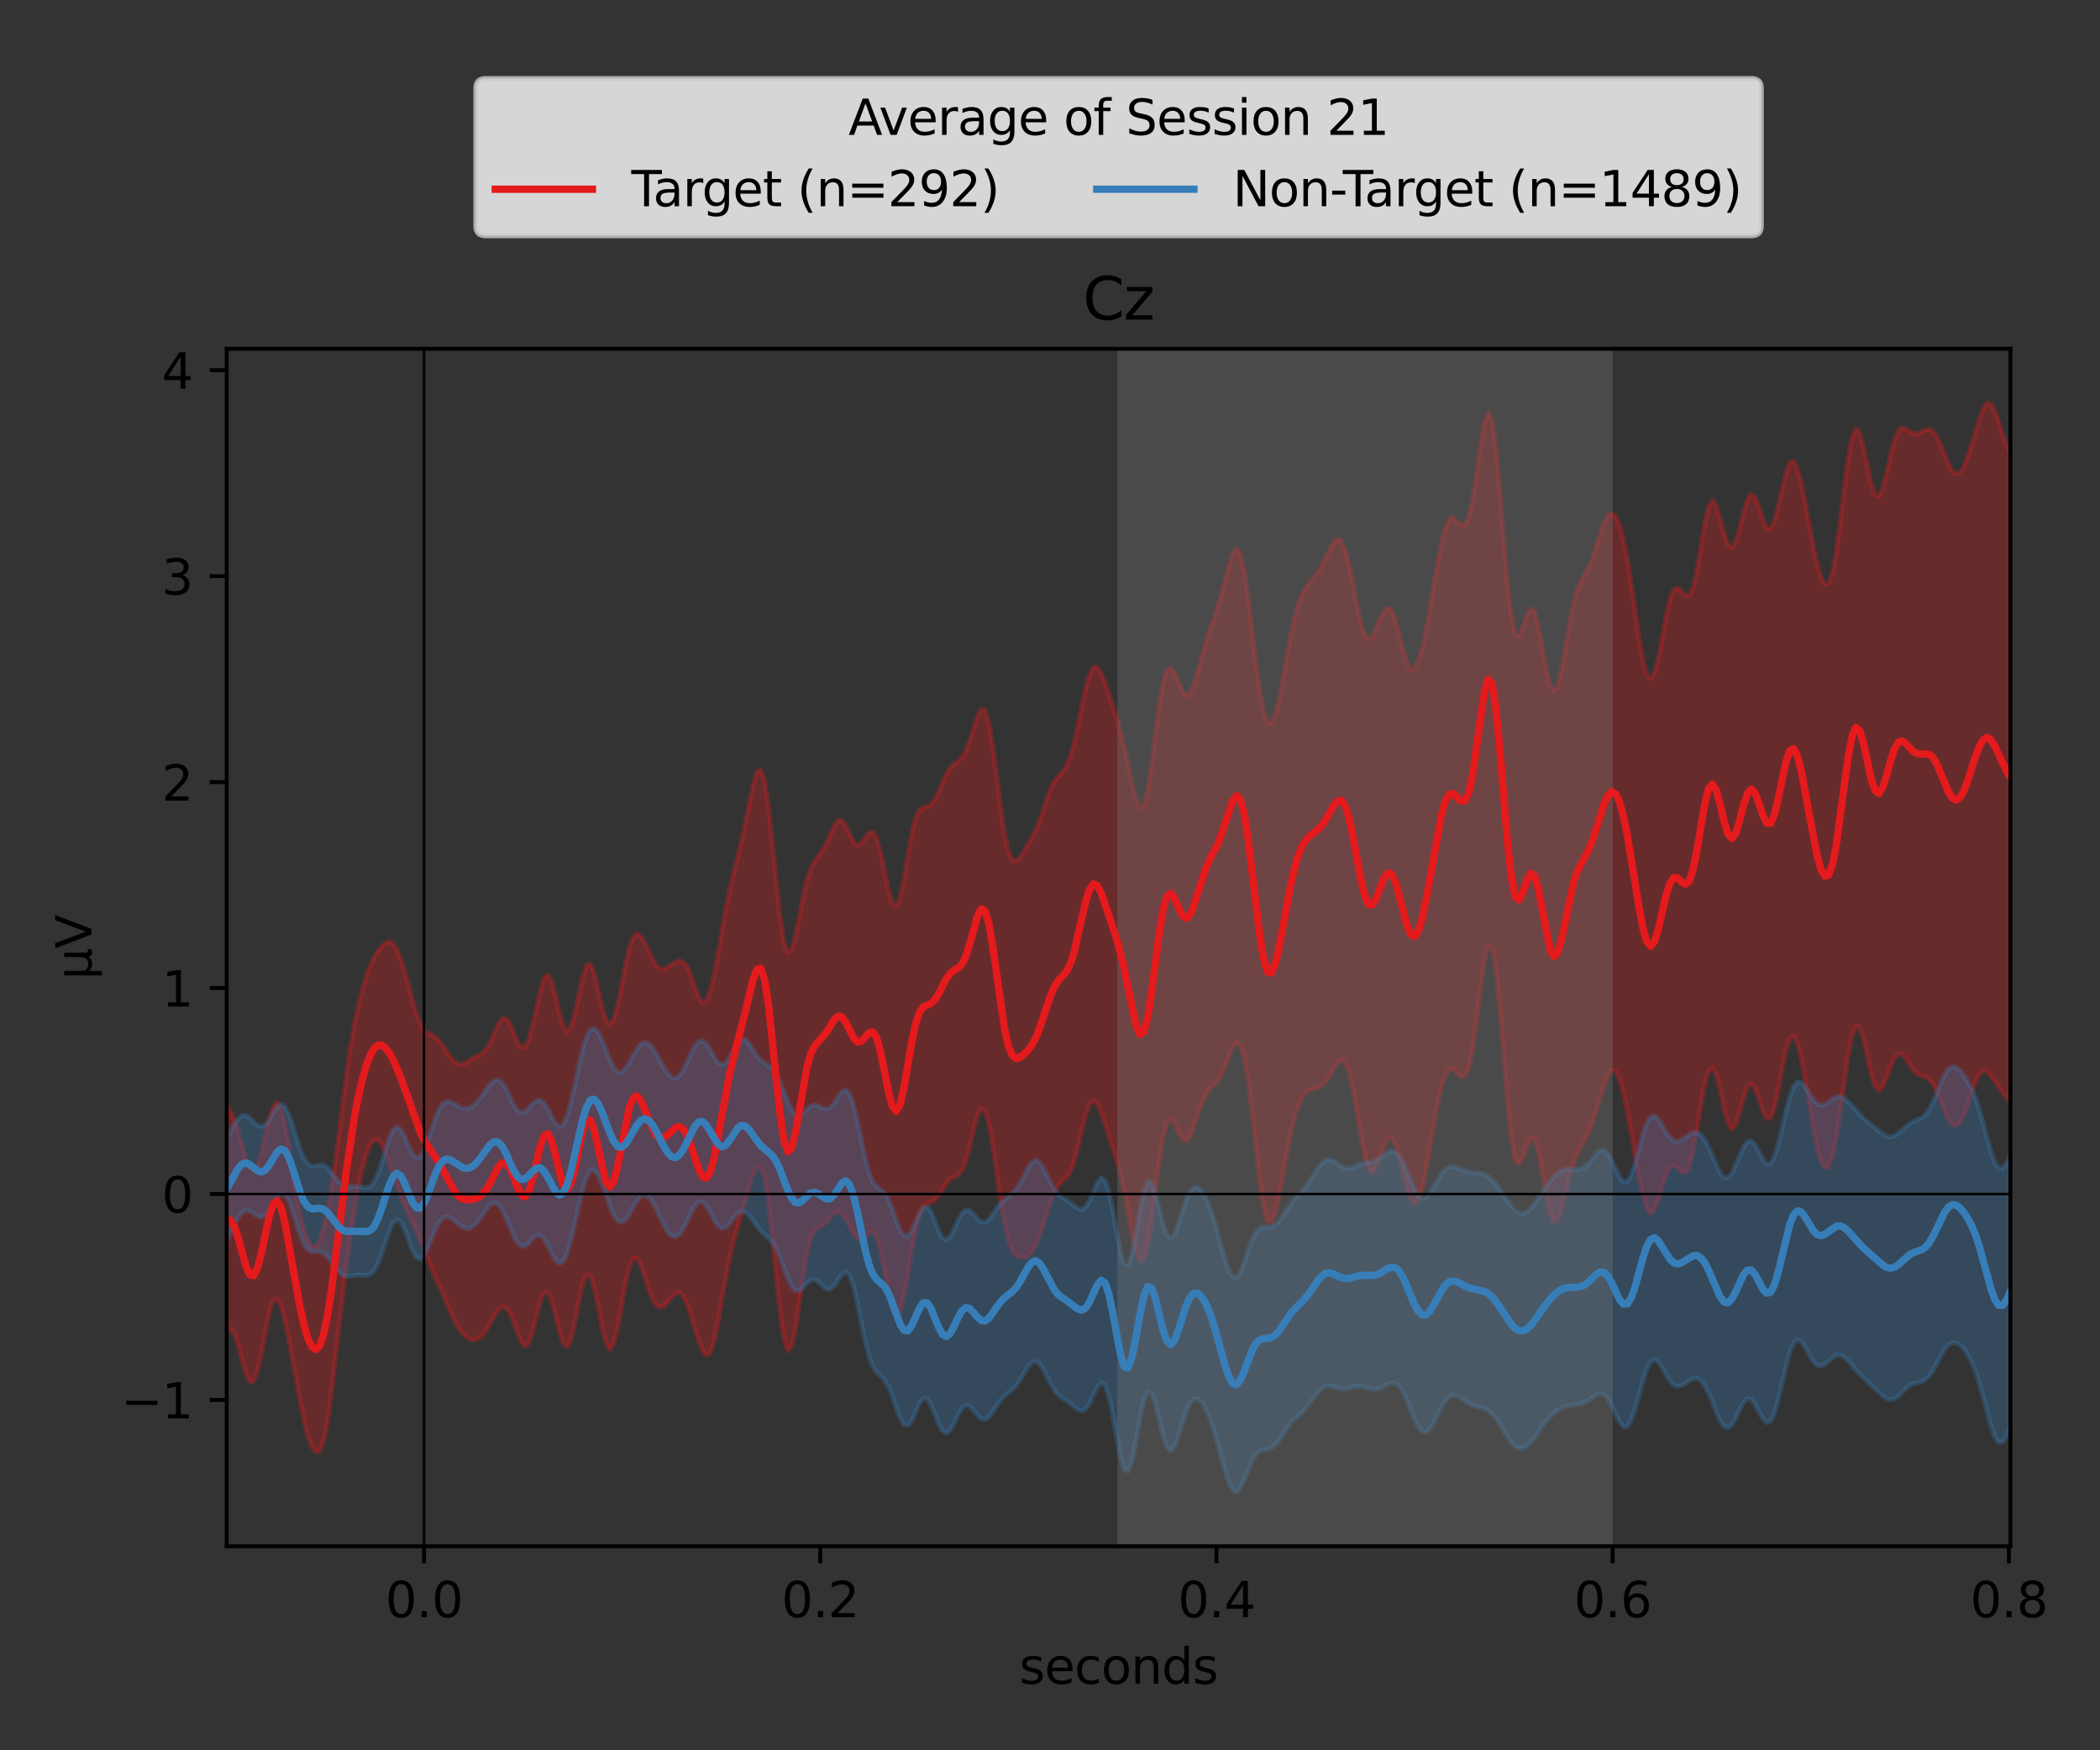 <?xml version="1.0" encoding="utf-8" standalone="no"?>
<!DOCTYPE svg PUBLIC "-//W3C//DTD SVG 1.1//EN"
  "http://www.w3.org/Graphics/SVG/1.1/DTD/svg11.dtd">
<svg xmlns:xlink="http://www.w3.org/1999/xlink" width="432pt" height="360pt" viewBox="0 0 432 360" xmlns="http://www.w3.org/2000/svg" version="1.1">
 <rect x="0" y="0" width="432" height="360" fill="#333333" stroke="none"/>
 <defs>
  <style type="text/css">*{stroke-linejoin: round; stroke-linecap: butt}</style>
 </defs>
 <g id="figure_1">
  <g id="patch_1">
   <path d="M 0 360 
L 432 360 
L 432 0 
L 0 0 
L 0 360 
z
" style="fill: none"/>
  </g>
  <g id="axes_1">
   <g id="patch_2">
    <path d="M 46.64 318.04 
L 413.57 318.04 
L 413.57 71.732 
L 46.64 71.732 
L 46.64 318.04 
z
" style="fill: none"/>
   </g>
   <g id="PolyCollection_1">
    <defs>
     <path id="m2949683db8" d="M 46.64 -132.488 
L 46.64 -85.737 
L 47.436 -86.658 
L 48.232 -85.722 
L 49.028 -83.251 
L 49.824 -80.109 
L 50.62 -77.324 
L 51.416 -75.766 
L 52.212 -75.969 
L 53.008 -78.048 
L 53.804 -81.663 
L 54.599 -86.007 
L 55.395 -89.952 
L 56.191 -92.417 
L 56.987 -92.822 
L 57.783 -91.266 
L 58.579 -88.309 
L 59.375 -84.556 
L 60.171 -80.385 
L 60.967 -75.975 
L 61.763 -71.575 
L 62.559 -67.614 
L 63.355 -64.492 
L 64.151 -62.379 
L 64.947 -61.333 
L 65.743 -61.559 
L 66.539 -63.457 
L 67.335 -67.322 
L 68.131 -73.009 
L 68.926 -79.856 
L 69.722 -86.989 
L 70.518 -93.776 
L 71.314 -100.02 
L 72.11 -105.76 
L 72.906 -110.988 
L 73.702 -115.576 
L 74.498 -119.374 
L 75.294 -122.312 
L 76.09 -124.382 
L 76.886 -125.542 
L 77.682 -125.685 
L 78.478 -124.762 
L 79.274 -122.936 
L 80.07 -120.589 
L 80.866 -118.148 
L 81.662 -115.891 
L 82.458 -113.869 
L 83.253 -111.999 
L 84.049 -110.2 
L 84.845 -108.46 
L 85.641 -106.749 
L 86.437 -104.953 
L 87.233 -102.97 
L 88.029 -100.877 
L 88.825 -98.878 
L 89.621 -97.082 
L 90.417 -95.381 
L 91.213 -93.588 
L 92.009 -91.654 
L 92.805 -89.741 
L 93.601 -88.068 
L 94.397 -86.732 
L 95.193 -85.7 
L 95.989 -84.932 
L 96.785 -84.458 
L 97.58 -84.345 
L 98.376 -84.637 
L 99.172 -85.332 
L 99.968 -86.389 
L 100.764 -87.71 
L 101.56 -89.113 
L 102.356 -90.337 
L 103.152 -91.084 
L 103.948 -91.088 
L 104.744 -90.19 
L 105.54 -88.434 
L 106.336 -86.18 
L 107.132 -84.116 
L 107.928 -83.067 
L 108.724 -83.627 
L 109.52 -85.817 
L 110.316 -88.999 
L 111.112 -92.104 
L 111.907 -94.059 
L 112.703 -94.196 
L 113.499 -92.472 
L 114.295 -89.453 
L 115.091 -86.131 
L 115.887 -83.649 
L 116.683 -82.959 
L 117.479 -84.487 
L 118.275 -87.901 
L 119.071 -92.153 
L 119.867 -95.863 
L 120.663 -97.849 
L 121.459 -97.532 
L 122.255 -95.05 
L 123.051 -91.142 
L 123.847 -86.942 
L 124.643 -83.699 
L 125.439 -82.424 
L 126.234 -83.542 
L 127.03 -86.745 
L 127.826 -91.141 
L 128.622 -95.604 
L 129.418 -99.132 
L 130.214 -101.072 
L 131.01 -101.214 
L 131.806 -99.807 
L 132.602 -97.465 
L 133.398 -94.941 
L 134.194 -92.862 
L 134.99 -91.563 
L 135.786 -91.098 
L 136.582 -91.359 
L 137.378 -92.151 
L 138.174 -93.179 
L 138.97 -94.012 
L 139.766 -94.18 
L 140.561 -93.386 
L 141.357 -91.656 
L 142.153 -89.288 
L 142.949 -86.664 
L 143.745 -84.147 
L 144.541 -82.141 
L 145.337 -81.18 
L 146.133 -81.799 
L 146.929 -84.207 
L 147.725 -88.078 
L 148.521 -92.674 
L 149.317 -97.222 
L 150.113 -101.24 
L 150.909 -104.624 
L 151.705 -107.525 
L 152.501 -110.2 
L 153.297 -112.895 
L 154.093 -115.68 
L 154.888 -118.274 
L 155.684 -120.002 
L 156.48 -120.005 
L 157.276 -117.609 
L 158.072 -112.656 
L 158.868 -105.641 
L 159.664 -97.657 
L 160.46 -90.168 
L 161.256 -84.649 
L 162.052 -82.154 
L 162.848 -82.987 
L 163.644 -86.624 
L 164.44 -91.92 
L 165.236 -97.501 
L 166.032 -102.18 
L 166.828 -105.304 
L 167.624 -106.901 
L 168.42 -107.558 
L 169.215 -108.012 
L 170.011 -108.722 
L 170.807 -109.666 
L 171.603 -110.485 
L 172.399 -110.776 
L 173.195 -110.328 
L 173.991 -109.203 
L 174.787 -107.691 
L 175.583 -106.225 
L 176.379 -105.257 
L 177.175 -105.083 
L 177.971 -105.638 
L 178.767 -106.41 
L 179.563 -106.581 
L 180.359 -105.387 
L 181.155 -102.541 
L 181.951 -98.451 
L 182.747 -94.117 
L 183.542 -90.742 
L 184.338 -89.283 
L 185.134 -90.15 
L 185.93 -93.144 
L 186.726 -97.569 
L 187.522 -102.451 
L 188.318 -106.82 
L 189.114 -109.995 
L 189.91 -111.782 
L 190.706 -112.494 
L 191.502 -112.753 
L 192.298 -113.167 
L 193.094 -114.046 
L 193.89 -115.301 
L 194.686 -116.57 
L 195.482 -117.488 
L 196.278 -117.968 
L 197.074 -118.327 
L 197.869 -119.165 
L 198.665 -121.005 
L 199.461 -123.922 
L 200.257 -127.374 
L 201.053 -130.382 
L 201.849 -131.935 
L 202.645 -131.388 
L 203.441 -128.645 
L 204.237 -124.127 
L 205.033 -118.617 
L 205.829 -113.05 
L 206.625 -108.27 
L 207.421 -104.804 
L 208.217 -102.73 
L 209.013 -101.739 
L 209.809 -101.382 
L 210.605 -101.354 
L 211.401 -101.618 
L 212.196 -102.324 
L 212.992 -103.626 
L 213.788 -105.542 
L 214.584 -107.925 
L 215.38 -110.505 
L 216.176 -112.948 
L 216.972 -114.939 
L 217.768 -116.304 
L 218.564 -117.138 
L 219.36 -117.845 
L 220.156 -118.989 
L 220.952 -121.012 
L 221.748 -123.963 
L 222.544 -127.42 
L 223.34 -130.639 
L 224.136 -132.863 
L 224.932 -133.623 
L 225.728 -132.896 
L 226.523 -131.061 
L 227.319 -128.678 
L 228.115 -126.215 
L 228.911 -123.832 
L 229.707 -121.356 
L 230.503 -118.431 
L 231.299 -114.797 
L 232.095 -110.542 
L 232.891 -106.191 
L 233.687 -102.588 
L 234.483 -100.631 
L 235.279 -100.972 
L 236.075 -103.793 
L 236.871 -108.716 
L 237.667 -114.865 
L 238.463 -121.056 
L 239.259 -126.093 
L 240.055 -129.107 
L 240.851 -129.849 
L 241.646 -128.803 
L 242.442 -126.992 
L 243.238 -125.552 
L 244.034 -125.264 
L 244.83 -126.318 
L 245.626 -128.382 
L 246.422 -130.863 
L 247.218 -133.176 
L 248.014 -134.928 
L 248.81 -136.027 
L 249.606 -136.719 
L 250.402 -137.47 
L 251.198 -138.709 
L 251.994 -140.558 
L 252.79 -142.727 
L 253.586 -144.622 
L 254.382 -145.556 
L 255.178 -144.923 
L 255.973 -142.31 
L 256.769 -137.609 
L 257.565 -131.166 
L 258.361 -123.861 
L 259.157 -116.947 
L 259.953 -111.662 
L 260.749 -108.809 
L 261.545 -108.563 
L 262.341 -110.547 
L 263.137 -114.067 
L 263.933 -118.364 
L 264.729 -122.767 
L 265.525 -126.77 
L 266.321 -130.066 
L 267.117 -132.543 
L 267.913 -134.238 
L 268.709 -135.279 
L 269.505 -135.838 
L 270.3 -136.117 
L 271.096 -136.346 
L 271.892 -136.756 
L 272.688 -137.511 
L 273.484 -138.647 
L 274.28 -140.021 
L 275.076 -141.294 
L 275.872 -141.979 
L 276.668 -141.554 
L 277.464 -139.654 
L 278.26 -136.252 
L 279.056 -131.748 
L 279.852 -126.893 
L 280.648 -122.606 
L 281.444 -119.719 
L 282.24 -118.728 
L 283.036 -119.603 
L 283.832 -121.748 
L 284.627 -124.18 
L 285.423 -125.873 
L 286.219 -126.13 
L 287.015 -124.777 
L 287.811 -122.134 
L 288.607 -118.837 
L 289.403 -115.647 
L 290.199 -113.307 
L 290.995 -112.402 
L 291.791 -113.228 
L 292.587 -115.715 
L 293.383 -119.484 
L 294.179 -123.988 
L 294.975 -128.658 
L 295.771 -132.978 
L 296.567 -136.511 
L 297.363 -138.925 
L 298.159 -140.072 
L 298.954 -140.063 
L 299.75 -139.315 
L 300.546 -138.531 
L 301.342 -138.584 
L 302.138 -140.294 
L 302.934 -144.104 
L 303.73 -149.778 
L 304.526 -156.298 
L 305.322 -162.072 
L 306.118 -165.415 
L 306.914 -165.088 
L 307.71 -160.704 
L 308.506 -152.888 
L 309.302 -143.157 
L 310.098 -133.525 
L 310.894 -125.913 
L 311.69 -121.535 
L 312.486 -120.526 
L 313.281 -121.972 
L 314.077 -124.307 
L 314.873 -125.897 
L 315.669 -125.583 
L 316.465 -123.04 
L 317.261 -118.837 
L 318.057 -114.187 
L 318.853 -110.459 
L 319.649 -108.664 
L 320.445 -109.108 
L 321.241 -111.381 
L 322.037 -114.614 
L 322.833 -117.892 
L 323.629 -120.603 
L 324.425 -122.591 
L 325.221 -124.088 
L 326.017 -125.486 
L 326.813 -127.121 
L 327.608 -129.158 
L 328.404 -131.591 
L 329.2 -134.255 
L 329.996 -136.829 
L 330.792 -138.866 
L 331.588 -139.9 
L 332.384 -139.609 
L 333.18 -137.924 
L 333.976 -135.023 
L 334.772 -131.22 
L 335.568 -126.849 
L 336.364 -122.248 
L 337.16 -117.809 
L 337.956 -114.019 
L 338.752 -111.414 
L 339.548 -110.407 
L 340.344 -111.089 
L 341.14 -113.117 
L 341.935 -115.785 
L 342.731 -118.257 
L 343.527 -119.847 
L 344.323 -120.262 
L 345.119 -119.727 
L 345.915 -118.934 
L 346.711 -118.805 
L 347.507 -120.12 
L 348.303 -123.17 
L 349.099 -127.603 
L 349.895 -132.547 
L 350.691 -136.919 
L 351.487 -139.743 
L 352.283 -140.408 
L 353.079 -138.849 
L 353.875 -135.637 
L 354.671 -131.882 
L 355.467 -128.901 
L 356.262 -127.717 
L 357.058 -128.636 
L 357.854 -131.131 
L 358.65 -134.1 
L 359.446 -136.355 
L 360.242 -137.087 
L 361.038 -136.128 
L 361.834 -133.964 
L 362.63 -131.541 
L 363.426 -129.94 
L 364.222 -130.008 
L 365.018 -132.051 
L 365.814 -135.7 
L 366.61 -140.036 
L 367.406 -143.919 
L 368.202 -146.377 
L 368.998 -146.866 
L 369.794 -145.326 
L 370.589 -142.083 
L 371.385 -137.701 
L 372.181 -132.843 
L 372.977 -128.147 
L 373.773 -124.15 
L 374.569 -121.256 
L 375.365 -119.779 
L 376.161 -119.975 
L 376.957 -122.007 
L 377.753 -125.824 
L 378.549 -131.05 
L 379.345 -136.95 
L 380.141 -142.533 
L 380.937 -146.778 
L 381.733 -148.898 
L 382.529 -148.604 
L 383.325 -146.233 
L 384.121 -142.679 
L 384.916 -139.113 
L 385.712 -136.587 
L 386.508 -135.7 
L 387.304 -136.453 
L 388.1 -138.33 
L 388.896 -140.551 
L 389.692 -142.359 
L 390.488 -143.261 
L 391.284 -143.141 
L 392.08 -142.232 
L 392.876 -140.978 
L 393.672 -139.836 
L 394.468 -139.084 
L 395.264 -138.716 
L 396.06 -138.47 
L 396.856 -137.983 
L 397.652 -136.979 
L 398.448 -135.399 
L 399.243 -133.416 
L 400.039 -131.369 
L 400.835 -129.644 
L 401.631 -128.574 
L 402.427 -128.362 
L 403.223 -129.072 
L 404.019 -130.632 
L 404.815 -132.834 
L 405.611 -135.314 
L 406.407 -137.583 
L 407.203 -139.168 
L 407.999 -139.808 
L 408.795 -139.556 
L 409.591 -138.697 
L 410.387 -137.56 
L 411.183 -136.369 
L 411.979 -135.242 
L 412.775 -134.241 
L 413.57 -133.386 
L 413.57 -266.922 
L 413.57 -266.922 
L 412.775 -268.501 
L 411.979 -270.67 
L 411.183 -273.175 
L 410.387 -275.466 
L 409.591 -276.905 
L 408.795 -277.072 
L 407.999 -275.949 
L 407.203 -273.867 
L 406.407 -271.293 
L 405.611 -268.628 
L 404.815 -266.171 
L 404.019 -264.182 
L 403.223 -262.91 
L 402.427 -262.545 
L 401.631 -263.133 
L 400.835 -264.537 
L 400.039 -266.452 
L 399.243 -268.473 
L 398.448 -270.192 
L 397.652 -271.311 
L 396.856 -271.731 
L 396.06 -271.581 
L 395.264 -271.158 
L 394.468 -270.823 
L 393.672 -270.845 
L 392.876 -271.271 
L 392.08 -271.843 
L 391.284 -272.055 
L 390.488 -271.347 
L 389.692 -269.389 
L 388.896 -266.303 
L 388.1 -262.718 
L 387.304 -259.596 
L 386.508 -257.9 
L 385.712 -258.23 
L 384.916 -260.579 
L 384.121 -264.288 
L 383.325 -268.221 
L 382.529 -271.083 
L 381.733 -271.797 
L 380.937 -269.83 
L 380.141 -265.356 
L 379.345 -259.197 
L 378.549 -252.55 
L 377.753 -246.621 
L 376.957 -242.308 
L 376.161 -240.051 
L 375.365 -239.851 
L 374.569 -241.4 
L 373.773 -244.253 
L 372.977 -247.975 
L 372.181 -252.19 
L 371.385 -256.529 
L 370.589 -260.528 
L 369.794 -263.599 
L 368.998 -265.155 
L 368.202 -264.848 
L 367.406 -262.759 
L 366.61 -259.443 
L 365.814 -255.794 
L 365.018 -252.798 
L 364.222 -251.251 
L 363.426 -251.492 
L 362.63 -253.25 
L 361.834 -255.688 
L 361.038 -257.691 
L 360.242 -258.305 
L 359.446 -257.133 
L 358.65 -254.498 
L 357.854 -251.296 
L 357.058 -248.626 
L 356.262 -247.389 
L 355.467 -247.998 
L 354.671 -250.238 
L 353.875 -253.296 
L 353.079 -255.972 
L 352.283 -257.061 
L 351.487 -255.829 
L 350.691 -252.362 
L 349.895 -247.566 
L 349.099 -242.785 
L 348.303 -239.227 
L 347.507 -237.496 
L 346.711 -237.442 
L 345.915 -238.312 
L 345.119 -239.061 
L 344.323 -238.735 
L 343.527 -236.792 
L 342.731 -233.304 
L 341.935 -228.929 
L 341.14 -224.677 
L 340.344 -221.569 
L 339.548 -220.347 
L 338.752 -221.323 
L 337.956 -224.366 
L 337.16 -228.984 
L 336.364 -234.456 
L 335.568 -240.014 
L 334.772 -245.012 
L 333.976 -249.047 
L 333.18 -251.965 
L 332.384 -253.763 
L 331.588 -254.464 
L 330.792 -254.064 
L 329.996 -252.605 
L 329.2 -250.314 
L 328.404 -247.651 
L 327.608 -245.173 
L 326.813 -243.256 
L 326.017 -241.867 
L 325.221 -240.549 
L 324.425 -238.655 
L 323.629 -235.69 
L 322.833 -231.593 
L 322.037 -226.83 
L 321.241 -222.296 
L 320.445 -219.031 
L 319.649 -217.876 
L 318.853 -219.157 
L 318.057 -222.53 
L 317.261 -227.029 
L 316.465 -231.328 
L 315.669 -234.168 
L 314.873 -234.822 
L 314.077 -233.434 
L 313.281 -231.043 
L 312.486 -229.259 
L 311.69 -229.687 
L 310.894 -233.355 
L 310.098 -240.341 
L 309.302 -249.693 
L 308.506 -259.664 
L 307.71 -268.215 
L 306.914 -273.648 
L 306.118 -275.141 
L 305.322 -272.951 
L 304.526 -268.213 
L 303.73 -262.491 
L 302.934 -257.283 
L 302.138 -253.64 
L 301.342 -251.952 
L 300.546 -251.926 
L 299.75 -252.763 
L 298.954 -253.479 
L 298.159 -253.258 
L 297.363 -251.667 
L 296.567 -248.69 
L 295.771 -244.622 
L 294.975 -239.921 
L 294.179 -235.088 
L 293.383 -230.577 
L 292.587 -226.76 
L 291.791 -223.947 
L 290.995 -222.411 
L 290.199 -222.355 
L 289.403 -223.798 
L 288.607 -226.438 
L 287.811 -229.625 
L 287.015 -232.536 
L 286.219 -234.459 
L 285.423 -235.016 
L 284.627 -234.245 
L 283.832 -232.533 
L 283.036 -230.515 
L 282.24 -228.944 
L 281.444 -228.509 
L 280.648 -229.631 
L 279.852 -232.306 
L 279.056 -236.107 
L 278.26 -240.329 
L 277.464 -244.216 
L 276.668 -247.155 
L 275.872 -248.794 
L 275.076 -249.097 
L 274.28 -248.31 
L 273.484 -246.857 
L 272.688 -245.185 
L 271.892 -243.628 
L 271.096 -242.344 
L 270.3 -241.319 
L 269.505 -240.403 
L 268.709 -239.358 
L 267.913 -237.915 
L 267.117 -235.84 
L 266.321 -232.991 
L 265.525 -229.359 
L 264.729 -225.1 
L 263.933 -220.565 
L 263.137 -216.304 
L 262.341 -212.98 
L 261.545 -211.218 
L 260.749 -211.432 
L 259.953 -213.745 
L 259.157 -217.996 
L 258.361 -223.774 
L 257.565 -230.423 
L 256.769 -237.031 
L 255.973 -242.538 
L 255.178 -246.046 
L 254.382 -247.159 
L 253.586 -246.127 
L 252.79 -243.669 
L 251.994 -240.617 
L 251.198 -237.599 
L 250.402 -234.905 
L 249.606 -232.522 
L 248.81 -230.236 
L 248.014 -227.772 
L 247.218 -224.973 
L 246.422 -221.98 
L 245.626 -219.264 
L 244.83 -217.44 
L 244.034 -216.945 
L 243.238 -217.799 
L 242.442 -219.564 
L 241.646 -221.481 
L 240.851 -222.65 
L 240.055 -222.239 
L 239.259 -219.716 
L 238.463 -215.087 
L 237.667 -209.014 
L 236.871 -202.692 
L 236.075 -197.473 
L 235.279 -194.405 
L 234.483 -193.892 
L 233.687 -195.639 
L 232.891 -198.861 
L 232.095 -202.65 
L 231.299 -206.305 
L 230.503 -209.502 
L 229.707 -212.265 
L 228.911 -214.792 
L 228.115 -217.244 
L 227.319 -219.594 
L 226.523 -221.572 
L 225.728 -222.753 
L 224.932 -222.728 
L 224.136 -221.285 
L 223.34 -218.526 
L 222.544 -214.858 
L 221.748 -210.887 
L 220.952 -207.23 
L 220.156 -204.345 
L 219.36 -202.4 
L 218.564 -201.235 
L 217.768 -200.423 
L 216.972 -199.437 
L 216.176 -197.902 
L 215.38 -195.772 
L 214.584 -193.339 
L 213.788 -191.025 
L 212.992 -189.107 
L 212.196 -187.572 
L 211.401 -186.212 
L 210.605 -184.868 
L 209.809 -183.63 
L 209.013 -182.884 
L 208.217 -183.184 
L 207.421 -185.041 
L 206.625 -188.717 
L 205.829 -194.045 
L 205.033 -200.337 
L 204.237 -206.485 
L 203.441 -211.29 
L 202.645 -213.906 
L 201.849 -214.163 
L 201.053 -212.584 
L 200.257 -210.08 
L 199.461 -207.537 
L 198.665 -205.524 
L 197.869 -204.215 
L 197.074 -203.455 
L 196.278 -202.884 
L 195.482 -202.101 
L 194.686 -200.837 
L 193.89 -199.094 
L 193.094 -197.17 
L 192.298 -195.513 
L 191.502 -194.478 
L 190.706 -194.091 
L 189.91 -193.96 
L 189.114 -193.383 
L 188.318 -191.641 
L 187.522 -188.384 
L 186.726 -183.907 
L 185.93 -179.148 
L 185.134 -175.36 
L 184.338 -173.597 
L 183.542 -174.273 
L 182.747 -177.023 
L 181.951 -180.893 
L 181.155 -184.734 
L 180.359 -187.578 
L 179.563 -188.901 
L 178.767 -188.744 
L 177.971 -187.666 
L 177.175 -186.527 
L 176.379 -186.127 
L 175.583 -186.844 
L 174.787 -188.446 
L 173.991 -190.202 
L 173.195 -191.29 
L 172.399 -191.228 
L 171.603 -190.085 
L 170.807 -188.352 
L 170.011 -186.601 
L 169.215 -185.169 
L 168.42 -184.052 
L 167.624 -182.962 
L 166.828 -181.463 
L 166.032 -179.13 
L 165.236 -175.77 
L 164.44 -171.645 
L 163.644 -167.551 
L 162.848 -164.63 
L 162.052 -163.994 
L 161.256 -166.32 
L 160.46 -171.581 
L 159.664 -178.981 
L 158.868 -187.119 
L 158.072 -194.39 
L 157.276 -199.475 
L 156.48 -201.71 
L 155.684 -201.177 
L 154.888 -198.533 
L 154.093 -194.72 
L 153.297 -190.65 
L 152.501 -186.933 
L 151.705 -183.688 
L 150.909 -180.592 
L 150.113 -177.167 
L 149.317 -173.146 
L 148.521 -168.632 
L 147.725 -163.998 
L 146.929 -159.724 
L 146.133 -156.302 
L 145.337 -154.204 
L 144.541 -153.748 
L 143.745 -154.877 
L 142.949 -157.036 
L 142.153 -159.379 
L 141.357 -161.186 
L 140.561 -162.16 
L 139.766 -162.397 
L 138.97 -162.151 
L 138.174 -161.642 
L 137.378 -161.067 
L 136.582 -160.673 
L 135.786 -160.745 
L 134.99 -161.469 
L 134.194 -162.818 
L 133.398 -164.544 
L 132.602 -166.267 
L 131.806 -167.558 
L 131.01 -167.984 
L 130.214 -167.166 
L 129.418 -164.913 
L 128.622 -161.391 
L 127.826 -157.191 
L 127.03 -153.197 
L 126.234 -150.313 
L 125.439 -149.212 
L 124.643 -150.15 
L 123.847 -152.846 
L 123.051 -156.468 
L 122.255 -159.81 
L 121.459 -161.691 
L 120.663 -161.426 
L 119.867 -159.092 
L 119.071 -155.458 
L 118.275 -151.659 
L 117.479 -148.83 
L 116.683 -147.809 
L 115.887 -148.89 
L 115.091 -151.683 
L 114.295 -155.185 
L 113.499 -158.126 
L 112.703 -159.449 
L 111.907 -158.701 
L 111.112 -156.138 
L 110.316 -152.54 
L 109.52 -148.886 
L 108.724 -146.046 
L 107.928 -144.58 
L 107.132 -144.65 
L 106.336 -145.99 
L 105.54 -147.968 
L 104.744 -149.764 
L 103.948 -150.667 
L 103.152 -150.367 
L 102.356 -149.041 
L 101.56 -147.204 
L 100.764 -145.426 
L 99.968 -144.088 
L 99.172 -143.277 
L 98.376 -142.833 
L 97.58 -142.485 
L 96.785 -142.041 
L 95.989 -141.519 
L 95.193 -141.138 
L 94.397 -141.142 
L 93.601 -141.621 
L 92.805 -142.482 
L 92.009 -143.563 
L 91.213 -144.722 
L 90.417 -145.81 
L 89.621 -146.65 
L 88.825 -147.154 
L 88.029 -147.495 
L 87.233 -148.105 
L 86.437 -149.425 
L 85.641 -151.585 
L 84.845 -154.349 
L 84.049 -157.337 
L 83.253 -160.232 
L 82.458 -162.783 
L 81.662 -164.755 
L 80.866 -165.963 
L 80.07 -166.356 
L 79.274 -166.064 
L 78.478 -165.316 
L 77.682 -164.285 
L 76.886 -162.972 
L 76.09 -161.257 
L 75.294 -159.047 
L 74.498 -156.348 
L 73.702 -153.176 
L 72.906 -149.419 
L 72.11 -144.862 
L 71.314 -139.381 
L 70.518 -133.171 
L 69.722 -126.766 
L 68.926 -120.76 
L 68.131 -115.487 
L 67.335 -111.014 
L 66.539 -107.386 
L 65.743 -104.794 
L 64.947 -103.495 
L 64.151 -103.589 
L 63.355 -104.893 
L 62.559 -107.128 
L 61.763 -110.209 
L 60.967 -114.25 
L 60.171 -119.199 
L 59.375 -124.48 
L 58.579 -129.116 
L 57.783 -132.186 
L 56.987 -133.211 
L 56.191 -132.261 
L 55.395 -129.809 
L 54.599 -126.515 
L 53.804 -123.141 
L 53.008 -120.505 
L 52.212 -119.296 
L 51.416 -119.8 
L 50.62 -121.756 
L 49.824 -124.496 
L 49.028 -127.283 
L 48.232 -129.629 
L 47.436 -131.37 
L 46.64 -132.488 
z
" style="stroke: #e41a1c; stroke-opacity: 0.3"/>
    </defs>
    <g clip-path="url(#pb3c1e2e368)">
     <use xlink:href="#m2949683db8" x="0" y="360" style="fill: #e41a1c; fill-opacity: 0.3; stroke: #e41a1c; stroke-opacity: 0.3"/>
    </g>
   </g>
   <g id="PolyCollection_2">
    <defs>
     <path id="mdd543ec5bd" d="M 46.64 -126.113 
L 46.64 -104.771 
L 47.436 -106.478 
L 48.232 -108.174 
L 49.028 -109.625 
L 49.824 -110.618 
L 50.62 -111.028 
L 51.416 -110.876 
L 52.212 -110.363 
L 53.008 -109.83 
L 53.804 -109.646 
L 54.599 -110.056 
L 55.395 -111.066 
L 56.191 -112.424 
L 56.987 -113.708 
L 57.783 -114.457 
L 58.579 -114.31 
L 59.375 -113.112 
L 60.171 -110.993 
L 60.967 -108.375 
L 61.763 -105.854 
L 62.559 -103.956 
L 63.355 -102.911 
L 64.151 -102.584 
L 64.947 -102.604 
L 65.743 -102.581 
L 66.539 -102.258 
L 67.335 -101.551 
L 68.131 -100.531 
L 68.926 -99.387 
L 69.722 -98.373 
L 70.518 -97.704 
L 71.314 -97.453 
L 72.11 -97.515 
L 72.906 -97.682 
L 73.702 -97.766 
L 74.498 -97.718 
L 75.294 -97.662 
L 76.09 -97.851 
L 76.886 -98.563 
L 77.682 -99.97 
L 78.478 -102.028 
L 79.274 -104.452 
L 80.07 -106.776 
L 80.866 -108.483 
L 81.662 -109.16 
L 82.458 -108.634 
L 83.253 -107.057 
L 84.049 -104.897 
L 84.845 -102.802 
L 85.641 -101.383 
L 86.437 -101.012 
L 87.233 -101.736 
L 88.029 -103.31 
L 88.825 -105.306 
L 89.621 -107.249 
L 90.417 -108.749 
L 91.213 -109.594 
L 92.009 -109.779 
L 92.805 -109.454 
L 93.601 -108.84 
L 94.397 -108.159 
L 95.193 -107.605 
L 95.989 -107.331 
L 96.785 -107.439 
L 97.58 -107.957 
L 98.376 -108.841 
L 99.172 -109.966 
L 99.968 -111.139 
L 100.764 -112.104 
L 101.56 -112.584 
L 102.356 -112.372 
L 103.152 -111.416 
L 103.948 -109.846 
L 104.744 -107.942 
L 105.54 -106.057 
L 106.336 -104.55 
L 107.132 -103.71 
L 107.928 -103.662 
L 108.724 -104.279 
L 109.52 -105.178 
L 110.316 -105.858 
L 111.112 -105.903 
L 111.907 -105.158 
L 112.703 -103.776 
L 113.499 -102.147 
L 114.295 -100.772 
L 115.091 -100.133 
L 115.887 -100.582 
L 116.683 -102.245 
L 117.479 -104.983 
L 118.275 -108.422 
L 119.071 -112.053 
L 119.867 -115.347 
L 120.663 -117.845 
L 121.459 -119.226 
L 122.255 -119.356 
L 123.051 -118.332 
L 123.847 -116.459 
L 124.643 -114.171 
L 125.439 -111.922 
L 126.234 -110.093 
L 127.03 -108.948 
L 127.826 -108.623 
L 128.622 -109.102 
L 129.418 -110.21 
L 130.214 -111.627 
L 131.01 -112.969 
L 131.806 -113.894 
L 132.602 -114.189 
L 133.398 -113.795 
L 134.194 -112.781 
L 134.99 -111.309 
L 135.786 -109.607 
L 136.582 -107.945 
L 137.378 -106.593 
L 138.174 -105.771 
L 138.97 -105.607 
L 139.766 -106.129 
L 140.561 -107.26 
L 141.357 -108.817 
L 142.153 -110.501 
L 142.949 -111.931 
L 143.745 -112.741 
L 144.541 -112.712 
L 145.337 -111.871 
L 146.133 -110.491 
L 146.929 -108.999 
L 147.725 -107.84 
L 148.521 -107.332 
L 149.317 -107.573 
L 150.113 -108.409 
L 150.909 -109.491 
L 151.705 -110.409 
L 152.501 -110.847 
L 153.297 -110.677 
L 154.093 -109.972 
L 154.888 -108.939 
L 155.684 -107.827 
L 156.48 -106.843 
L 157.276 -106.057 
L 158.072 -105.356 
L 158.868 -104.481 
L 159.664 -103.167 
L 160.46 -101.331 
L 161.256 -99.155 
L 162.052 -97.033 
L 162.848 -95.408 
L 163.644 -94.584 
L 164.44 -94.613 
L 165.236 -95.268 
L 166.032 -96.133 
L 166.828 -96.753 
L 167.624 -96.822 
L 168.42 -96.317 
L 169.215 -95.516 
L 170.011 -94.873 
L 170.807 -94.806 
L 171.603 -95.481 
L 172.399 -96.695 
L 173.195 -97.903 
L 173.991 -98.41 
L 174.787 -97.647 
L 175.583 -95.417 
L 176.379 -91.984 
L 177.175 -87.969 
L 177.971 -84.115 
L 178.767 -81.02 
L 179.563 -78.944 
L 180.359 -77.754 
L 181.155 -77.009 
L 181.951 -76.16 
L 182.747 -74.798 
L 183.542 -72.826 
L 184.338 -70.51 
L 185.134 -68.377 
L 185.93 -67.009 
L 186.726 -66.803 
L 187.522 -67.775 
L 188.318 -69.51 
L 189.114 -71.289 
L 189.91 -72.376 
L 190.706 -72.319 
L 191.502 -71.113 
L 192.298 -69.174 
L 193.094 -67.147 
L 193.89 -65.682 
L 194.686 -65.215 
L 195.482 -65.839 
L 196.278 -67.28 
L 197.074 -68.992 
L 197.869 -70.374 
L 198.665 -71 
L 199.461 -70.77 
L 200.257 -69.919 
L 201.053 -68.893 
L 201.849 -68.157 
L 202.645 -68.023 
L 203.441 -68.556 
L 204.237 -69.589 
L 205.033 -70.824 
L 205.829 -71.968 
L 206.625 -72.858 
L 207.421 -73.521 
L 208.217 -74.146 
L 209.013 -74.963 
L 209.809 -76.097 
L 210.605 -77.464 
L 211.401 -78.792 
L 212.196 -79.737 
L 212.992 -80.022 
L 213.788 -79.541 
L 214.584 -78.394 
L 215.38 -76.853 
L 216.176 -75.27 
L 216.972 -73.945 
L 217.768 -73.012 
L 218.564 -72.401 
L 219.36 -71.909 
L 220.156 -71.348 
L 220.952 -70.677 
L 221.748 -70.055 
L 222.544 -69.791 
L 223.34 -70.185 
L 224.136 -71.347 
L 224.932 -73.051 
L 225.728 -74.729 
L 226.523 -75.628 
L 227.319 -75.081 
L 228.115 -72.785 
L 228.911 -68.975 
L 229.707 -64.433 
L 230.503 -60.293 
L 231.299 -57.704 
L 232.095 -57.437 
L 232.891 -59.586 
L 233.687 -63.503 
L 234.483 -67.999 
L 235.279 -71.745 
L 236.075 -73.707 
L 236.871 -73.457 
L 237.667 -71.267 
L 238.463 -67.972 
L 239.259 -64.669 
L 240.055 -62.356 
L 240.851 -61.631 
L 241.646 -62.549 
L 242.442 -64.676 
L 243.238 -67.3 
L 244.034 -69.716 
L 244.83 -71.437 
L 245.626 -72.273 
L 246.422 -72.263 
L 247.218 -71.548 
L 248.014 -70.252 
L 248.81 -68.432 
L 249.606 -66.115 
L 250.402 -63.363 
L 251.198 -60.358 
L 251.994 -57.427 
L 252.79 -55.002 
L 253.586 -53.496 
L 254.382 -53.156 
L 255.178 -53.959 
L 255.973 -55.605 
L 256.769 -57.609 
L 257.565 -59.466 
L 258.361 -60.815 
L 259.157 -61.547 
L 259.953 -61.807 
L 260.749 -61.905 
L 261.545 -62.165 
L 262.341 -62.787 
L 263.137 -63.785 
L 263.933 -65.012 
L 264.729 -66.25 
L 265.525 -67.32 
L 266.321 -68.159 
L 267.117 -68.84 
L 267.913 -69.521 
L 268.709 -70.353 
L 269.505 -71.385 
L 270.3 -72.532 
L 271.096 -73.611 
L 271.892 -74.425 
L 272.688 -74.861 
L 273.484 -74.927 
L 274.28 -74.745 
L 275.076 -74.49 
L 275.872 -74.321 
L 276.668 -74.322 
L 277.464 -74.475 
L 278.26 -74.686 
L 279.056 -74.836 
L 279.852 -74.841 
L 280.648 -74.692 
L 281.444 -74.461 
L 282.24 -74.269 
L 283.036 -74.232 
L 283.832 -74.414 
L 284.627 -74.79 
L 285.423 -75.234 
L 286.219 -75.544 
L 287.015 -75.493 
L 287.811 -74.907 
L 288.607 -73.72 
L 289.403 -72.016 
L 290.199 -70.019 
L 290.995 -68.052 
L 291.791 -66.466 
L 292.587 -65.549 
L 293.383 -65.447 
L 294.179 -66.13 
L 294.975 -67.41 
L 295.771 -68.998 
L 296.567 -70.578 
L 297.363 -71.877 
L 298.159 -72.711 
L 298.954 -73.021 
L 299.75 -72.866 
L 300.546 -72.403 
L 301.342 -71.83 
L 302.138 -71.316 
L 302.934 -70.95 
L 303.73 -70.721 
L 304.526 -70.541 
L 305.322 -70.293 
L 306.118 -69.877 
L 306.914 -69.226 
L 307.71 -68.309 
L 308.506 -67.145 
L 309.302 -65.818 
L 310.098 -64.485 
L 310.894 -63.328 
L 311.69 -62.503 
L 312.486 -62.09 
L 313.281 -62.106 
L 314.077 -62.522 
L 314.873 -63.279 
L 315.669 -64.283 
L 316.465 -65.412 
L 317.261 -66.546 
L 318.057 -67.6 
L 318.853 -68.532 
L 319.649 -69.32 
L 320.445 -69.95 
L 321.241 -70.414 
L 322.037 -70.722 
L 322.833 -70.902 
L 323.629 -71.003 
L 324.425 -71.09 
L 325.221 -71.241 
L 326.017 -71.534 
L 326.813 -71.997 
L 327.608 -72.573 
L 328.404 -73.101 
L 329.2 -73.355 
L 329.996 -73.112 
L 330.792 -72.247 
L 331.588 -70.814 
L 332.384 -69.086 
L 333.18 -67.504 
L 333.976 -66.559 
L 334.772 -66.632 
L 335.568 -67.863 
L 336.364 -70.109 
L 337.16 -72.972 
L 337.956 -75.903 
L 338.752 -78.345 
L 339.548 -79.878 
L 340.344 -80.333 
L 341.14 -79.814 
L 341.935 -78.642 
L 342.731 -77.236 
L 343.527 -75.984 
L 344.323 -75.155 
L 345.119 -74.853 
L 345.915 -75.023 
L 346.711 -75.495 
L 347.507 -76.045 
L 348.303 -76.444 
L 349.099 -76.493 
L 349.895 -76.038 
L 350.691 -75.005 
L 351.487 -73.436 
L 352.283 -71.501 
L 353.079 -69.486 
L 353.875 -67.741 
L 354.671 -66.603 
L 355.467 -66.316 
L 356.262 -66.945 
L 357.058 -68.318 
L 357.854 -70.028 
L 358.65 -71.537 
L 359.446 -72.354 
L 360.242 -72.216 
L 361.038 -71.196 
L 361.834 -69.673 
L 362.63 -68.217 
L 363.426 -67.419 
L 364.222 -67.725 
L 365.018 -69.318 
L 365.814 -72.054 
L 366.61 -75.488 
L 367.406 -78.988 
L 368.202 -81.921 
L 368.998 -83.816 
L 369.794 -84.482 
L 370.589 -84.03 
L 371.385 -82.814 
L 372.181 -81.315 
L 372.977 -80 
L 373.773 -79.194 
L 374.569 -79.014 
L 375.365 -79.37 
L 376.161 -80.037 
L 376.957 -80.735 
L 377.753 -81.212 
L 378.549 -81.293 
L 379.345 -80.927 
L 380.141 -80.186 
L 380.937 -79.23 
L 381.733 -78.241 
L 382.529 -77.345 
L 383.325 -76.573 
L 384.121 -75.873 
L 384.916 -75.165 
L 385.712 -74.401 
L 386.508 -73.607 
L 387.304 -72.875 
L 388.1 -72.339 
L 388.896 -72.126 
L 389.692 -72.305 
L 390.488 -72.849 
L 391.284 -73.623 
L 392.08 -74.421 
L 392.876 -75.052 
L 393.672 -75.431 
L 394.468 -75.62 
L 395.264 -75.802 
L 396.06 -76.193 
L 396.856 -76.952 
L 397.652 -78.117 
L 398.448 -79.579 
L 399.243 -81.113 
L 400.039 -82.458 
L 400.835 -83.403 
L 401.631 -83.85 
L 402.427 -83.806 
L 403.223 -83.337 
L 404.019 -82.502 
L 404.815 -81.327 
L 405.611 -79.788 
L 406.407 -77.828 
L 407.203 -75.406 
L 407.999 -72.569 
L 408.795 -69.531 
L 409.591 -66.68 
L 410.387 -64.488 
L 411.183 -63.344 
L 411.979 -63.414 
L 412.775 -64.563 
L 413.57 -66.393 
L 413.57 -122.466 
L 413.57 -122.466 
L 412.775 -120.692 
L 411.979 -119.623 
L 411.183 -119.629 
L 410.387 -120.817 
L 409.591 -123.017 
L 408.795 -125.856 
L 407.999 -128.885 
L 407.203 -131.71 
L 406.407 -134.09 
L 405.611 -135.978 
L 404.815 -137.472 
L 404.019 -138.705 
L 403.223 -139.716 
L 402.427 -140.404 
L 401.631 -140.579 
L 400.835 -140.086 
L 400.039 -138.905 
L 399.243 -137.186 
L 398.448 -135.213 
L 397.652 -133.316 
L 396.856 -131.768 
L 396.06 -130.697 
L 395.264 -130.058 
L 394.468 -129.676 
L 393.672 -129.34 
L 392.876 -128.891 
L 392.08 -128.278 
L 391.284 -127.556 
L 390.488 -126.861 
L 389.692 -126.354 
L 388.896 -126.161 
L 388.1 -126.323 
L 387.304 -126.776 
L 386.508 -127.394 
L 385.712 -128.056 
L 384.916 -128.701 
L 384.121 -129.342 
L 383.325 -130.033 
L 382.529 -130.821 
L 381.733 -131.705 
L 380.937 -132.626 
L 380.141 -133.474 
L 379.345 -134.116 
L 378.549 -134.428 
L 377.753 -134.351 
L 376.957 -133.931 
L 376.161 -133.337 
L 375.365 -132.825 
L 374.569 -132.657 
L 373.773 -133.004 
L 372.977 -133.882 
L 372.181 -135.125 
L 371.385 -136.412 
L 370.589 -137.331 
L 369.794 -137.47 
L 368.998 -136.537 
L 368.202 -134.464 
L 367.406 -131.462 
L 366.61 -127.991 
L 365.814 -124.661 
L 365.018 -122.077 
L 364.222 -120.676 
L 363.426 -120.587 
L 362.63 -121.58 
L 361.834 -123.125 
L 361.038 -124.57 
L 360.242 -125.357 
L 359.446 -125.183 
L 358.65 -124.064 
L 357.854 -122.29 
L 357.058 -120.325 
L 356.262 -118.674 
L 355.467 -117.755 
L 354.671 -117.783 
L 353.875 -118.724 
L 353.079 -120.327 
L 352.283 -122.223 
L 351.487 -124.052 
L 350.691 -125.548 
L 349.895 -126.558 
L 349.099 -127.037 
L 348.303 -127.028 
L 347.507 -126.646 
L 346.711 -126.07 
L 345.915 -125.517 
L 345.119 -125.213 
L 344.323 -125.347 
L 343.527 -126.015 
L 342.731 -127.161 
L 341.935 -128.553 
L 341.14 -129.808 
L 340.344 -130.49 
L 339.548 -130.234 
L 338.752 -128.873 
L 337.956 -126.52 
L 337.16 -123.571 
L 336.364 -120.615 
L 335.568 -118.267 
L 334.772 -116.981 
L 333.976 -116.917 
L 333.18 -117.91 
L 332.384 -119.546 
L 331.588 -121.302 
L 330.792 -122.695 
L 329.996 -123.41 
L 329.2 -123.365 
L 328.404 -122.702 
L 327.608 -121.711 
L 326.813 -120.712 
L 326.017 -119.946 
L 325.221 -119.521 
L 324.425 -119.408 
L 323.629 -119.473 
L 322.833 -119.545 
L 322.037 -119.481 
L 321.241 -119.201 
L 320.445 -118.69 
L 319.649 -117.962 
L 318.853 -117.044 
L 318.057 -115.967 
L 317.261 -114.787 
L 316.465 -113.581 
L 315.669 -112.44 
L 314.873 -111.463 
L 314.077 -110.76 
L 313.281 -110.432 
L 312.486 -110.537 
L 311.69 -111.058 
L 310.894 -111.905 
L 310.098 -112.964 
L 309.302 -114.13 
L 308.506 -115.315 
L 307.71 -116.426 
L 306.914 -117.367 
L 306.118 -118.061 
L 305.322 -118.491 
L 304.526 -118.705 
L 303.73 -118.793 
L 302.934 -118.851 
L 302.138 -118.96 
L 301.342 -119.168 
L 300.546 -119.474 
L 299.75 -119.81 
L 298.954 -120.043 
L 298.159 -120.005 
L 297.363 -119.554 
L 296.567 -118.639 
L 295.771 -117.347 
L 294.975 -115.896 
L 294.179 -114.585 
L 293.383 -113.714 
L 292.587 -113.511 
L 291.791 -114.072 
L 290.995 -115.341 
L 290.199 -117.112 
L 289.403 -119.075 
L 288.607 -120.886 
L 287.811 -122.257 
L 287.015 -123.024 
L 286.219 -123.184 
L 285.423 -122.876 
L 284.627 -122.323 
L 283.832 -121.75 
L 283.036 -121.312 
L 282.24 -121.047 
L 281.444 -120.891 
L 280.648 -120.734 
L 279.852 -120.495 
L 279.056 -120.174 
L 278.26 -119.86 
L 277.464 -119.69 
L 276.668 -119.777 
L 275.872 -120.145 
L 275.076 -120.697 
L 274.28 -121.23 
L 273.484 -121.509 
L 272.688 -121.352 
L 271.892 -120.705 
L 271.096 -119.659 
L 270.3 -118.405 
L 269.505 -117.15 
L 268.709 -116.037 
L 267.913 -115.1 
L 267.117 -114.265 
L 266.321 -113.399 
L 265.525 -112.385 
L 264.729 -111.198 
L 263.933 -109.935 
L 263.137 -108.795 
L 262.341 -107.982 
L 261.545 -107.596 
L 260.749 -107.552 
L 259.953 -107.587 
L 259.157 -107.343 
L 258.361 -106.505 
L 257.565 -104.939 
L 256.769 -102.781 
L 255.973 -100.427 
L 255.178 -98.423 
L 254.382 -97.292 
L 253.586 -97.363 
L 252.79 -98.672 
L 251.994 -100.974 
L 251.198 -103.84 
L 250.402 -106.811 
L 249.606 -109.534 
L 248.81 -111.822 
L 248.014 -113.628 
L 247.218 -114.944 
L 246.422 -115.701 
L 245.626 -115.751 
L 244.83 -114.941 
L 244.034 -113.243 
L 243.238 -110.87 
L 242.442 -108.305 
L 241.646 -106.223 
L 240.851 -105.298 
L 240.055 -105.965 
L 239.259 -108.204 
L 238.463 -111.45 
L 237.667 -114.708 
L 236.871 -116.85 
L 236.075 -117.01 
L 235.279 -114.914 
L 234.483 -111.013 
L 233.687 -106.36 
L 232.891 -102.275 
L 232.095 -99.931 
L 231.299 -99.989 
L 230.503 -102.409 
L 229.707 -106.472 
L 228.911 -111.034 
L 228.115 -114.903 
L 227.319 -117.226 
L 226.523 -117.729 
L 225.728 -116.723 
L 224.932 -114.906 
L 224.136 -113.054 
L 223.34 -111.754 
L 222.544 -111.248 
L 221.748 -111.436 
L 220.952 -112.008 
L 220.156 -112.647 
L 219.36 -113.183 
L 218.564 -113.659 
L 217.768 -114.265 
L 216.972 -115.203 
L 216.176 -116.553 
L 215.38 -118.191 
L 214.584 -119.794 
L 213.788 -120.952 
L 212.992 -121.333 
L 212.196 -120.834 
L 211.401 -119.628 
L 210.605 -118.072 
L 209.809 -116.551 
L 209.013 -115.326 
L 208.217 -114.468 
L 207.421 -113.861 
L 206.625 -113.278 
L 205.829 -112.503 
L 205.033 -111.454 
L 204.237 -110.253 
L 203.441 -109.189 
L 202.645 -108.59 
L 201.849 -108.648 
L 201.053 -109.306 
L 200.257 -110.246 
L 199.461 -111 
L 198.665 -111.135 
L 197.869 -110.428 
L 197.074 -108.977 
L 196.278 -107.188 
L 195.482 -105.653 
L 194.686 -104.941 
L 193.89 -105.372 
L 193.094 -106.856 
L 192.298 -108.892 
L 191.502 -110.755 
L 190.706 -111.786 
L 189.91 -111.647 
L 189.114 -110.428 
L 188.318 -108.59 
L 187.522 -106.802 
L 186.726 -105.719 
L 185.93 -105.773 
L 185.134 -107.013 
L 184.338 -109.09 
L 183.542 -111.403 
L 182.747 -113.362 
L 181.951 -114.648 
L 181.155 -115.346 
L 180.359 -115.894 
L 179.563 -116.892 
L 178.767 -118.82 
L 177.971 -121.816 
L 177.175 -125.584 
L 176.379 -129.495 
L 175.583 -132.824 
L 174.787 -135.008 
L 173.991 -135.83 
L 173.195 -135.454 
L 172.399 -134.348 
L 171.603 -133.096 
L 170.807 -132.195 
L 170.011 -131.886 
L 169.215 -132.094 
L 168.42 -132.501 
L 167.624 -132.729 
L 166.828 -132.523 
L 166.032 -131.889 
L 165.236 -131.099 
L 164.44 -130.586 
L 163.644 -130.74 
L 162.848 -131.734 
L 162.052 -133.443 
L 161.256 -135.508 
L 160.46 -137.504 
L 159.664 -139.103 
L 158.868 -140.181 
L 158.072 -140.827 
L 157.276 -141.299 
L 156.48 -141.904 
L 155.684 -142.846 
L 154.888 -144.092 
L 154.093 -145.343 
L 153.297 -146.17 
L 152.501 -146.228 
L 151.705 -145.442 
L 150.909 -144.05 
L 150.113 -142.514 
L 149.317 -141.346 
L 148.521 -140.929 
L 147.725 -141.389 
L 146.929 -142.55 
L 146.133 -144.001 
L 145.337 -145.255 
L 144.541 -145.914 
L 143.745 -145.772 
L 142.949 -144.849 
L 142.153 -143.343 
L 141.357 -141.581 
L 140.561 -139.935 
L 139.766 -138.741 
L 138.97 -138.206 
L 138.174 -138.376 
L 137.378 -139.158 
L 136.582 -140.377 
L 135.786 -141.832 
L 134.99 -143.304 
L 134.194 -144.561 
L 133.398 -145.382 
L 132.602 -145.603 
L 131.806 -145.174 
L 131.01 -144.179 
L 130.214 -142.814 
L 129.418 -141.355 
L 128.622 -140.119 
L 127.826 -139.42 
L 127.03 -139.496 
L 126.234 -140.423 
L 125.439 -142.064 
L 124.643 -144.101 
L 123.847 -146.115 
L 123.051 -147.691 
L 122.255 -148.477 
L 121.459 -148.217 
L 120.663 -146.784 
L 119.867 -144.228 
L 119.071 -140.821 
L 118.275 -137.024 
L 117.479 -133.405 
L 116.683 -130.507 
L 115.887 -128.728 
L 115.091 -128.227 
L 114.295 -128.876 
L 113.499 -130.275 
L 112.703 -131.872 
L 111.907 -133.135 
L 111.112 -133.73 
L 110.316 -133.594 
L 109.52 -132.908 
L 108.724 -132.01 
L 107.928 -131.295 
L 107.132 -131.12 
L 106.336 -131.693 
L 105.54 -132.971 
L 104.744 -134.652 
L 103.948 -136.285 
L 103.152 -137.455 
L 102.356 -137.93 
L 101.56 -137.701 
L 100.764 -136.926 
L 99.968 -135.837 
L 99.172 -134.669 
L 98.376 -133.614 
L 97.58 -132.793 
L 96.785 -132.256 
L 95.989 -132.014 
L 95.193 -132.06 
L 94.397 -132.366 
L 93.601 -132.837 
L 92.805 -133.287 
L 92.009 -133.457 
L 91.213 -133.085 
L 90.417 -132 
L 89.621 -130.189 
L 88.825 -127.851 
L 88.029 -125.375 
L 87.233 -123.266 
L 86.437 -121.988 
L 85.641 -121.808 
L 84.845 -122.696 
L 84.049 -124.33 
L 83.253 -126.179 
L 82.458 -127.639 
L 81.662 -128.189 
L 80.866 -127.55 
L 80.07 -125.789 
L 79.274 -123.293 
L 78.478 -120.625 
L 77.682 -118.319 
L 76.886 -116.716 
L 76.09 -115.89 
L 75.294 -115.677 
L 74.498 -115.785 
L 73.702 -115.937 
L 72.906 -115.989 
L 72.11 -115.963 
L 71.314 -116.001 
L 70.518 -116.275 
L 69.722 -116.896 
L 68.926 -117.838 
L 68.131 -118.918 
L 67.335 -119.844 
L 66.539 -120.358 
L 65.743 -120.404 
L 64.947 -120.196 
L 64.151 -120.128 
L 63.355 -120.575 
L 62.559 -121.742 
L 61.763 -123.622 
L 60.967 -126.023 
L 60.171 -128.593 
L 59.375 -130.872 
L 58.579 -132.391 
L 57.783 -132.86 
L 56.987 -132.306 
L 56.191 -131.077 
L 55.395 -129.698 
L 54.599 -128.658 
L 53.804 -128.251 
L 53.008 -128.509 
L 52.212 -129.224 
L 51.416 -130.04 
L 50.62 -130.572 
L 49.824 -130.546 
L 49.028 -129.888 
L 48.232 -128.738 
L 47.436 -127.378 
L 46.64 -126.113 
z
" style="stroke: #377eb8; stroke-opacity: 0.3"/>
    </defs>
    <g clip-path="url(#pb3c1e2e368)">
     <use xlink:href="#mdd543ec5bd" x="0" y="360" style="fill: #377eb8; fill-opacity: 0.3; stroke: #377eb8; stroke-opacity: 0.3"/>
    </g>
   </g>
   <g id="patch_3">
    <path d="M 229.866 318.04 
L 229.866 71.732 
L 331.747 71.732 
L 331.747 318.04 
z
" clip-path="url(#pb3c1e2e368)" style="fill: #808080; opacity: 0.3"/>
   </g>
   <g id="matplotlib.axis_1">
    <g id="xtick_1">
     <g id="line2d_1">
      <defs>
       <path id="m7a14d7a102" d="M 0 0 
L 0 3.5 
" style="stroke: #000000; stroke-width: 0.8"/>
      </defs>
      <g>
       <use xlink:href="#m7a14d7a102" x="87.233" y="318.04" style="stroke: #000000; stroke-width: 0.8"/>
      </g>
     </g>
     <g id="text_1">
      <!-- 0.0 -->
      <g transform="translate(79.282 332.638)scale(0.1 -0.1)">
       <defs>
        <path id="DejaVuSans-30" d="M 2034 4250 
Q 1547 4250 1301 3770 
Q 1056 3291 1056 2328 
Q 1056 1369 1301 889 
Q 1547 409 2034 409 
Q 2525 409 2770 889 
Q 3016 1369 3016 2328 
Q 3016 3291 2770 3770 
Q 2525 4250 2034 4250 
z
M 2034 4750 
Q 2819 4750 3233 4129 
Q 3647 3509 3647 2328 
Q 3647 1150 3233 529 
Q 2819 -91 2034 -91 
Q 1250 -91 836 529 
Q 422 1150 422 2328 
Q 422 3509 836 4129 
Q 1250 4750 2034 4750 
z
" transform="scale(0.016)"/>
        <path id="DejaVuSans-2e" d="M 684 794 
L 1344 794 
L 1344 0 
L 684 0 
L 684 794 
z
" transform="scale(0.016)"/>
       </defs>
       <use xlink:href="#DejaVuSans-30"/>
       <use xlink:href="#DejaVuSans-2e" x="63.623"/>
       <use xlink:href="#DejaVuSans-30" x="95.41"/>
      </g>
     </g>
    </g>
    <g id="xtick_2">
     <g id="line2d_2">
      <g>
       <use xlink:href="#m7a14d7a102" x="168.738" y="318.04" style="stroke: #000000; stroke-width: 0.8"/>
      </g>
     </g>
     <g id="text_2">
      <!-- 0.2 -->
      <g transform="translate(160.786 332.638)scale(0.1 -0.1)">
       <defs>
        <path id="DejaVuSans-32" d="M 1228 531 
L 3431 531 
L 3431 0 
L 469 0 
L 469 531 
Q 828 903 1448 1529 
Q 2069 2156 2228 2338 
Q 2531 2678 2651 2914 
Q 2772 3150 2772 3378 
Q 2772 3750 2511 3984 
Q 2250 4219 1831 4219 
Q 1534 4219 1204 4116 
Q 875 4013 500 3803 
L 500 4441 
Q 881 4594 1212 4672 
Q 1544 4750 1819 4750 
Q 2544 4750 2975 4387 
Q 3406 4025 3406 3419 
Q 3406 3131 3298 2873 
Q 3191 2616 2906 2266 
Q 2828 2175 2409 1742 
Q 1991 1309 1228 531 
z
" transform="scale(0.016)"/>
       </defs>
       <use xlink:href="#DejaVuSans-30"/>
       <use xlink:href="#DejaVuSans-2e" x="63.623"/>
       <use xlink:href="#DejaVuSans-32" x="95.41"/>
      </g>
     </g>
    </g>
    <g id="xtick_3">
     <g id="line2d_3">
      <g>
       <use xlink:href="#m7a14d7a102" x="250.243" y="318.04" style="stroke: #000000; stroke-width: 0.8"/>
      </g>
     </g>
     <g id="text_3">
      <!-- 0.4 -->
      <g transform="translate(242.291 332.638)scale(0.1 -0.1)">
       <defs>
        <path id="DejaVuSans-34" d="M 2419 4116 
L 825 1625 
L 2419 1625 
L 2419 4116 
z
M 2253 4666 
L 3047 4666 
L 3047 1625 
L 3713 1625 
L 3713 1100 
L 3047 1100 
L 3047 0 
L 2419 0 
L 2419 1100 
L 313 1100 
L 313 1709 
L 2253 4666 
z
" transform="scale(0.016)"/>
       </defs>
       <use xlink:href="#DejaVuSans-30"/>
       <use xlink:href="#DejaVuSans-2e" x="63.623"/>
       <use xlink:href="#DejaVuSans-34" x="95.41"/>
      </g>
     </g>
    </g>
    <g id="xtick_4">
     <g id="line2d_4">
      <g>
       <use xlink:href="#m7a14d7a102" x="331.747" y="318.04" style="stroke: #000000; stroke-width: 0.8"/>
      </g>
     </g>
     <g id="text_4">
      <!-- 0.6 -->
      <g transform="translate(323.796 332.638)scale(0.1 -0.1)">
       <defs>
        <path id="DejaVuSans-36" d="M 2113 2584 
Q 1688 2584 1439 2293 
Q 1191 2003 1191 1497 
Q 1191 994 1439 701 
Q 1688 409 2113 409 
Q 2538 409 2786 701 
Q 3034 994 3034 1497 
Q 3034 2003 2786 2293 
Q 2538 2584 2113 2584 
z
M 3366 4563 
L 3366 3988 
Q 3128 4100 2886 4159 
Q 2644 4219 2406 4219 
Q 1781 4219 1451 3797 
Q 1122 3375 1075 2522 
Q 1259 2794 1537 2939 
Q 1816 3084 2150 3084 
Q 2853 3084 3261 2657 
Q 3669 2231 3669 1497 
Q 3669 778 3244 343 
Q 2819 -91 2113 -91 
Q 1303 -91 875 529 
Q 447 1150 447 2328 
Q 447 3434 972 4092 
Q 1497 4750 2381 4750 
Q 2619 4750 2861 4703 
Q 3103 4656 3366 4563 
z
" transform="scale(0.016)"/>
       </defs>
       <use xlink:href="#DejaVuSans-30"/>
       <use xlink:href="#DejaVuSans-2e" x="63.623"/>
       <use xlink:href="#DejaVuSans-36" x="95.41"/>
      </g>
     </g>
    </g>
    <g id="xtick_5">
     <g id="line2d_5">
      <g>
       <use xlink:href="#m7a14d7a102" x="413.252" y="318.04" style="stroke: #000000; stroke-width: 0.8"/>
      </g>
     </g>
     <g id="text_5">
      <!-- 0.8 -->
      <g transform="translate(405.301 332.638)scale(0.1 -0.1)">
       <defs>
        <path id="DejaVuSans-38" d="M 2034 2216 
Q 1584 2216 1326 1975 
Q 1069 1734 1069 1313 
Q 1069 891 1326 650 
Q 1584 409 2034 409 
Q 2484 409 2743 651 
Q 3003 894 3003 1313 
Q 3003 1734 2745 1975 
Q 2488 2216 2034 2216 
z
M 1403 2484 
Q 997 2584 770 2862 
Q 544 3141 544 3541 
Q 544 4100 942 4425 
Q 1341 4750 2034 4750 
Q 2731 4750 3128 4425 
Q 3525 4100 3525 3541 
Q 3525 3141 3298 2862 
Q 3072 2584 2669 2484 
Q 3125 2378 3379 2068 
Q 3634 1759 3634 1313 
Q 3634 634 3220 271 
Q 2806 -91 2034 -91 
Q 1263 -91 848 271 
Q 434 634 434 1313 
Q 434 1759 690 2068 
Q 947 2378 1403 2484 
z
M 1172 3481 
Q 1172 3119 1398 2916 
Q 1625 2713 2034 2713 
Q 2441 2713 2670 2916 
Q 2900 3119 2900 3481 
Q 2900 3844 2670 4047 
Q 2441 4250 2034 4250 
Q 1625 4250 1398 4047 
Q 1172 3844 1172 3481 
z
" transform="scale(0.016)"/>
       </defs>
       <use xlink:href="#DejaVuSans-30"/>
       <use xlink:href="#DejaVuSans-2e" x="63.623"/>
       <use xlink:href="#DejaVuSans-38" x="95.41"/>
      </g>
     </g>
    </g>
    <g id="text_6">
     <!-- seconds -->
     <g transform="translate(209.668 346.317)scale(0.1 -0.1)">
      <defs>
       <path id="DejaVuSans-73" d="M 2834 3397 
L 2834 2853 
Q 2591 2978 2328 3040 
Q 2066 3103 1784 3103 
Q 1356 3103 1142 2972 
Q 928 2841 928 2578 
Q 928 2378 1081 2264 
Q 1234 2150 1697 2047 
L 1894 2003 
Q 2506 1872 2764 1633 
Q 3022 1394 3022 966 
Q 3022 478 2636 193 
Q 2250 -91 1575 -91 
Q 1294 -91 989 -36 
Q 684 19 347 128 
L 347 722 
Q 666 556 975 473 
Q 1284 391 1588 391 
Q 1994 391 2212 530 
Q 2431 669 2431 922 
Q 2431 1156 2273 1281 
Q 2116 1406 1581 1522 
L 1381 1569 
Q 847 1681 609 1914 
Q 372 2147 372 2553 
Q 372 3047 722 3315 
Q 1072 3584 1716 3584 
Q 2034 3584 2315 3537 
Q 2597 3491 2834 3397 
z
" transform="scale(0.016)"/>
       <path id="DejaVuSans-65" d="M 3597 1894 
L 3597 1613 
L 953 1613 
Q 991 1019 1311 708 
Q 1631 397 2203 397 
Q 2534 397 2845 478 
Q 3156 559 3463 722 
L 3463 178 
Q 3153 47 2828 -22 
Q 2503 -91 2169 -91 
Q 1331 -91 842 396 
Q 353 884 353 1716 
Q 353 2575 817 3079 
Q 1281 3584 2069 3584 
Q 2775 3584 3186 3129 
Q 3597 2675 3597 1894 
z
M 3022 2063 
Q 3016 2534 2758 2815 
Q 2500 3097 2075 3097 
Q 1594 3097 1305 2825 
Q 1016 2553 972 2059 
L 3022 2063 
z
" transform="scale(0.016)"/>
       <path id="DejaVuSans-63" d="M 3122 3366 
L 3122 2828 
Q 2878 2963 2633 3030 
Q 2388 3097 2138 3097 
Q 1578 3097 1268 2742 
Q 959 2388 959 1747 
Q 959 1106 1268 751 
Q 1578 397 2138 397 
Q 2388 397 2633 464 
Q 2878 531 3122 666 
L 3122 134 
Q 2881 22 2623 -34 
Q 2366 -91 2075 -91 
Q 1284 -91 818 406 
Q 353 903 353 1747 
Q 353 2603 823 3093 
Q 1294 3584 2113 3584 
Q 2378 3584 2631 3529 
Q 2884 3475 3122 3366 
z
" transform="scale(0.016)"/>
       <path id="DejaVuSans-6f" d="M 1959 3097 
Q 1497 3097 1228 2736 
Q 959 2375 959 1747 
Q 959 1119 1226 758 
Q 1494 397 1959 397 
Q 2419 397 2687 759 
Q 2956 1122 2956 1747 
Q 2956 2369 2687 2733 
Q 2419 3097 1959 3097 
z
M 1959 3584 
Q 2709 3584 3137 3096 
Q 3566 2609 3566 1747 
Q 3566 888 3137 398 
Q 2709 -91 1959 -91 
Q 1206 -91 779 398 
Q 353 888 353 1747 
Q 353 2609 779 3096 
Q 1206 3584 1959 3584 
z
" transform="scale(0.016)"/>
       <path id="DejaVuSans-6e" d="M 3513 2113 
L 3513 0 
L 2938 0 
L 2938 2094 
Q 2938 2591 2744 2837 
Q 2550 3084 2163 3084 
Q 1697 3084 1428 2787 
Q 1159 2491 1159 1978 
L 1159 0 
L 581 0 
L 581 3500 
L 1159 3500 
L 1159 2956 
Q 1366 3272 1645 3428 
Q 1925 3584 2291 3584 
Q 2894 3584 3203 3211 
Q 3513 2838 3513 2113 
z
" transform="scale(0.016)"/>
       <path id="DejaVuSans-64" d="M 2906 2969 
L 2906 4863 
L 3481 4863 
L 3481 0 
L 2906 0 
L 2906 525 
Q 2725 213 2448 61 
Q 2172 -91 1784 -91 
Q 1150 -91 751 415 
Q 353 922 353 1747 
Q 353 2572 751 3078 
Q 1150 3584 1784 3584 
Q 2172 3584 2448 3432 
Q 2725 3281 2906 2969 
z
M 947 1747 
Q 947 1113 1208 752 
Q 1469 391 1925 391 
Q 2381 391 2643 752 
Q 2906 1113 2906 1747 
Q 2906 2381 2643 2742 
Q 2381 3103 1925 3103 
Q 1469 3103 1208 2742 
Q 947 2381 947 1747 
z
" transform="scale(0.016)"/>
      </defs>
      <use xlink:href="#DejaVuSans-73"/>
      <use xlink:href="#DejaVuSans-65" x="52.1"/>
      <use xlink:href="#DejaVuSans-63" x="113.623"/>
      <use xlink:href="#DejaVuSans-6f" x="168.604"/>
      <use xlink:href="#DejaVuSans-6e" x="229.785"/>
      <use xlink:href="#DejaVuSans-64" x="293.164"/>
      <use xlink:href="#DejaVuSans-73" x="356.641"/>
     </g>
    </g>
   </g>
   <g id="matplotlib.axis_2">
    <g id="ytick_1">
     <g id="line2d_6">
      <defs>
       <path id="m9a4659aba8" d="M 0 0 
L -3.5 0 
" style="stroke: #000000; stroke-width: 0.8"/>
      </defs>
      <g>
       <use xlink:href="#m9a4659aba8" x="46.64" y="287.949" style="stroke: #000000; stroke-width: 0.8"/>
      </g>
     </g>
     <g id="text_7">
      <!-- −1 -->
      <g transform="translate(24.898 291.748)scale(0.1 -0.1)">
       <defs>
        <path id="DejaVuSans-2212" d="M 678 2272 
L 4684 2272 
L 4684 1741 
L 678 1741 
L 678 2272 
z
" transform="scale(0.016)"/>
        <path id="DejaVuSans-31" d="M 794 531 
L 1825 531 
L 1825 4091 
L 703 3866 
L 703 4441 
L 1819 4666 
L 2450 4666 
L 2450 531 
L 3481 531 
L 3481 0 
L 794 0 
L 794 531 
z
" transform="scale(0.016)"/>
       </defs>
       <use xlink:href="#DejaVuSans-2212"/>
       <use xlink:href="#DejaVuSans-31" x="83.789"/>
      </g>
     </g>
    </g>
    <g id="ytick_2">
     <g id="line2d_7">
      <g>
       <use xlink:href="#m9a4659aba8" x="46.64" y="245.587" style="stroke: #000000; stroke-width: 0.8"/>
      </g>
     </g>
     <g id="text_8">
      <!-- 0 -->
      <g transform="translate(33.278 249.386)scale(0.1 -0.1)">
       <use xlink:href="#DejaVuSans-30"/>
      </g>
     </g>
    </g>
    <g id="ytick_3">
     <g id="line2d_8">
      <g>
       <use xlink:href="#m9a4659aba8" x="46.64" y="203.225" style="stroke: #000000; stroke-width: 0.8"/>
      </g>
     </g>
     <g id="text_9">
      <!-- 1 -->
      <g transform="translate(33.278 207.024)scale(0.1 -0.1)">
       <use xlink:href="#DejaVuSans-31"/>
      </g>
     </g>
    </g>
    <g id="ytick_4">
     <g id="line2d_9">
      <g>
       <use xlink:href="#m9a4659aba8" x="46.64" y="160.863" style="stroke: #000000; stroke-width: 0.8"/>
      </g>
     </g>
     <g id="text_10">
      <!-- 2 -->
      <g transform="translate(33.278 164.662)scale(0.1 -0.1)">
       <use xlink:href="#DejaVuSans-32"/>
      </g>
     </g>
    </g>
    <g id="ytick_5">
     <g id="line2d_10">
      <g>
       <use xlink:href="#m9a4659aba8" x="46.64" y="118.501" style="stroke: #000000; stroke-width: 0.8"/>
      </g>
     </g>
     <g id="text_11">
      <!-- 3 -->
      <g transform="translate(33.278 122.3)scale(0.1 -0.1)">
       <defs>
        <path id="DejaVuSans-33" d="M 2597 2516 
Q 3050 2419 3304 2112 
Q 3559 1806 3559 1356 
Q 3559 666 3084 287 
Q 2609 -91 1734 -91 
Q 1441 -91 1130 -33 
Q 819 25 488 141 
L 488 750 
Q 750 597 1062 519 
Q 1375 441 1716 441 
Q 2309 441 2620 675 
Q 2931 909 2931 1356 
Q 2931 1769 2642 2001 
Q 2353 2234 1838 2234 
L 1294 2234 
L 1294 2753 
L 1863 2753 
Q 2328 2753 2575 2939 
Q 2822 3125 2822 3475 
Q 2822 3834 2567 4026 
Q 2313 4219 1838 4219 
Q 1578 4219 1281 4162 
Q 984 4106 628 3988 
L 628 4550 
Q 988 4650 1302 4700 
Q 1616 4750 1894 4750 
Q 2613 4750 3031 4423 
Q 3450 4097 3450 3541 
Q 3450 3153 3228 2886 
Q 3006 2619 2597 2516 
z
" transform="scale(0.016)"/>
       </defs>
       <use xlink:href="#DejaVuSans-33"/>
      </g>
     </g>
    </g>
    <g id="ytick_6">
     <g id="line2d_11">
      <g>
       <use xlink:href="#m9a4659aba8" x="46.64" y="76.139" style="stroke: #000000; stroke-width: 0.8"/>
      </g>
     </g>
     <g id="text_12">
      <!-- 4 -->
      <g transform="translate(33.278 79.938)scale(0.1 -0.1)">
       <use xlink:href="#DejaVuSans-34"/>
      </g>
     </g>
    </g>
    <g id="text_13">
     <!-- µV -->
     <g transform="translate(18.818 201.488)rotate(-90)scale(0.1 -0.1)">
      <defs>
       <path id="DejaVuSans-b5" d="M 544 -1331 
L 544 3500 
L 1119 3500 
L 1119 1325 
Q 1119 872 1334 640 
Q 1550 409 1972 409 
Q 2434 409 2667 671 
Q 2900 934 2900 1459 
L 2900 3500 
L 3475 3500 
L 3475 806 
Q 3475 619 3529 530 
Q 3584 441 3700 441 
Q 3728 441 3778 458 
Q 3828 475 3916 513 
L 3916 50 
Q 3788 -22 3673 -56 
Q 3559 -91 3450 -91 
Q 3234 -91 3106 31 
Q 2978 153 2931 403 
Q 2775 156 2548 32 
Q 2322 -91 2016 -91 
Q 1697 -91 1473 31 
Q 1250 153 1119 397 
L 1119 -1331 
L 544 -1331 
z
" transform="scale(0.016)"/>
       <path id="DejaVuSans-56" d="M 1831 0 
L 50 4666 
L 709 4666 
L 2188 738 
L 3669 4666 
L 4325 4666 
L 2547 0 
L 1831 0 
z
" transform="scale(0.016)"/>
      </defs>
      <use xlink:href="#DejaVuSans-b5"/>
      <use xlink:href="#DejaVuSans-56" x="63.623"/>
     </g>
    </g>
   </g>
   <g id="line2d_12">
    <path d="M 46.64 250.888 
L 47.436 250.986 
L 48.232 252.325 
L 49.028 254.733 
L 50.62 260.46 
L 51.416 262.217 
L 52.212 262.368 
L 53.008 260.723 
L 53.804 257.598 
L 55.395 250.12 
L 56.191 247.661 
L 56.987 246.984 
L 57.783 248.274 
L 58.579 251.288 
L 60.171 260.208 
L 61.763 269.108 
L 62.559 272.629 
L 63.355 275.308 
L 64.151 277.016 
L 64.947 277.586 
L 65.743 276.823 
L 66.539 274.579 
L 67.335 270.832 
L 68.131 265.752 
L 69.722 253.122 
L 71.314 240.299 
L 72.906 229.796 
L 73.702 225.624 
L 74.498 222.139 
L 75.294 219.321 
L 76.09 217.18 
L 76.886 215.743 
L 77.682 215.015 
L 78.478 214.961 
L 79.274 215.5 
L 80.07 216.527 
L 80.866 217.944 
L 82.458 221.674 
L 86.437 232.811 
L 87.233 234.463 
L 88.825 236.984 
L 90.417 239.404 
L 93.601 245.156 
L 94.397 246.063 
L 95.193 246.581 
L 95.989 246.774 
L 96.785 246.751 
L 97.58 246.585 
L 98.376 246.265 
L 99.172 245.695 
L 99.968 244.762 
L 100.764 243.432 
L 102.356 240.311 
L 103.152 239.275 
L 103.948 239.122 
L 104.744 240.023 
L 105.54 241.799 
L 106.336 243.915 
L 107.132 245.617 
L 107.928 246.176 
L 108.724 245.164 
L 109.52 242.648 
L 111.112 235.879 
L 111.907 233.62 
L 112.703 233.177 
L 113.499 234.701 
L 114.295 237.681 
L 115.091 241.093 
L 115.887 243.731 
L 116.683 244.616 
L 117.479 243.342 
L 118.275 240.22 
L 119.867 232.522 
L 120.663 230.363 
L 121.459 230.388 
L 122.255 232.57 
L 124.643 243.075 
L 125.439 244.182 
L 126.234 243.073 
L 127.03 240.029 
L 129.418 227.978 
L 130.214 225.881 
L 131.01 225.401 
L 131.806 226.318 
L 132.602 228.134 
L 134.194 232.16 
L 134.99 233.484 
L 135.786 234.078 
L 136.582 233.984 
L 137.378 233.391 
L 138.97 231.919 
L 139.766 231.711 
L 140.561 232.227 
L 141.357 233.579 
L 142.153 235.667 
L 143.745 240.488 
L 144.541 242.056 
L 145.337 242.308 
L 146.133 240.95 
L 146.929 238.035 
L 148.521 229.347 
L 150.113 220.797 
L 151.705 214.394 
L 153.297 208.228 
L 154.888 201.596 
L 155.684 199.41 
L 156.48 199.142 
L 157.276 201.458 
L 158.072 206.477 
L 159.664 221.681 
L 160.46 229.125 
L 161.256 234.516 
L 162.052 236.926 
L 162.848 236.191 
L 163.644 232.913 
L 166.032 219.345 
L 166.828 216.617 
L 167.624 215.068 
L 170.011 212.339 
L 171.603 209.715 
L 172.399 208.998 
L 173.195 209.191 
L 173.991 210.298 
L 175.583 213.465 
L 176.379 214.308 
L 177.175 214.195 
L 178.767 212.423 
L 179.563 212.259 
L 180.359 213.517 
L 181.155 216.362 
L 182.747 224.43 
L 183.542 227.492 
L 184.338 228.56 
L 185.134 227.245 
L 185.93 223.854 
L 187.522 214.582 
L 188.318 210.77 
L 189.114 208.311 
L 189.91 207.129 
L 191.502 206.385 
L 192.298 205.66 
L 193.094 204.392 
L 194.686 201.297 
L 195.482 200.205 
L 196.278 199.574 
L 197.074 199.109 
L 197.869 198.31 
L 198.665 196.735 
L 199.461 194.271 
L 201.053 188.517 
L 201.849 186.951 
L 202.645 187.353 
L 203.441 190.033 
L 204.237 194.694 
L 206.625 211.506 
L 207.421 215.078 
L 208.217 217.043 
L 209.013 217.689 
L 209.809 217.494 
L 210.605 216.889 
L 211.401 216.085 
L 212.196 215.052 
L 212.992 213.634 
L 213.788 211.716 
L 216.176 204.575 
L 216.972 202.812 
L 217.768 201.637 
L 219.36 199.878 
L 220.156 198.333 
L 220.952 195.879 
L 222.544 188.861 
L 223.34 185.418 
L 224.136 182.926 
L 224.932 181.824 
L 225.728 182.175 
L 226.523 183.684 
L 228.115 188.271 
L 229.707 193.189 
L 230.503 196.033 
L 231.299 199.449 
L 233.687 210.887 
L 234.483 212.738 
L 235.279 212.312 
L 236.075 209.367 
L 236.871 204.296 
L 238.463 191.928 
L 239.259 187.095 
L 240.055 184.327 
L 240.851 183.75 
L 241.646 184.858 
L 243.238 188.325 
L 244.034 188.895 
L 244.83 188.121 
L 245.626 186.177 
L 248.014 178.65 
L 248.81 176.868 
L 250.402 173.812 
L 251.198 171.846 
L 253.586 164.626 
L 254.382 163.643 
L 255.178 164.516 
L 255.973 167.576 
L 256.769 172.68 
L 259.157 192.529 
L 259.953 197.296 
L 260.749 199.88 
L 261.545 200.109 
L 262.341 198.237 
L 263.137 194.815 
L 265.525 181.935 
L 266.321 178.471 
L 267.117 175.809 
L 267.913 173.924 
L 268.709 172.681 
L 269.505 171.879 
L 271.096 170.655 
L 271.892 169.808 
L 272.688 168.652 
L 274.28 165.835 
L 275.076 164.805 
L 275.872 164.614 
L 276.668 165.646 
L 277.464 168.065 
L 278.26 171.709 
L 279.852 180.4 
L 280.648 183.882 
L 281.444 185.886 
L 282.24 186.164 
L 283.036 184.941 
L 284.627 180.788 
L 285.423 179.555 
L 286.219 179.706 
L 287.015 181.343 
L 287.811 184.12 
L 289.403 190.277 
L 290.199 192.169 
L 290.995 192.593 
L 291.791 191.412 
L 292.587 188.763 
L 293.383 184.97 
L 296.567 167.4 
L 297.363 164.704 
L 298.159 163.335 
L 298.954 163.229 
L 300.546 164.772 
L 301.342 164.732 
L 302.138 163.033 
L 302.934 159.306 
L 305.322 142.489 
L 306.118 139.722 
L 306.914 140.632 
L 307.71 145.541 
L 308.506 153.724 
L 310.098 173.067 
L 310.894 180.366 
L 311.69 184.389 
L 312.486 185.108 
L 313.281 183.492 
L 314.077 181.129 
L 314.873 179.64 
L 315.669 180.125 
L 316.465 182.816 
L 318.853 195.192 
L 319.649 196.73 
L 320.445 195.93 
L 321.241 193.162 
L 323.629 181.853 
L 324.425 179.377 
L 325.221 177.681 
L 326.813 174.812 
L 327.608 172.835 
L 329.996 165.283 
L 330.792 163.535 
L 331.588 162.818 
L 332.384 163.314 
L 333.18 165.056 
L 333.976 167.965 
L 334.772 171.884 
L 336.364 181.648 
L 337.16 186.604 
L 337.956 190.808 
L 338.752 193.632 
L 339.548 194.623 
L 340.344 193.671 
L 341.14 191.103 
L 342.731 184.22 
L 343.527 181.681 
L 344.323 180.502 
L 345.119 180.606 
L 345.915 181.377 
L 346.711 181.876 
L 347.507 181.192 
L 348.303 178.801 
L 349.099 174.806 
L 350.691 165.36 
L 351.487 162.214 
L 352.283 161.266 
L 353.079 162.589 
L 353.875 165.534 
L 354.671 168.94 
L 355.467 171.55 
L 356.262 172.447 
L 357.058 171.369 
L 357.854 168.786 
L 358.65 165.701 
L 359.446 163.256 
L 360.242 162.304 
L 361.038 163.09 
L 361.834 165.174 
L 362.63 167.604 
L 363.426 169.284 
L 364.222 169.371 
L 365.018 167.576 
L 365.814 164.253 
L 367.406 156.661 
L 368.202 154.388 
L 368.998 153.989 
L 369.794 155.538 
L 370.589 158.694 
L 372.181 167.484 
L 373.773 175.798 
L 374.569 178.672 
L 375.365 180.185 
L 376.161 179.987 
L 376.957 177.843 
L 377.753 173.777 
L 379.345 161.927 
L 380.141 156.055 
L 380.937 151.696 
L 381.733 149.652 
L 382.529 150.157 
L 383.325 152.773 
L 384.916 160.154 
L 385.712 162.591 
L 386.508 163.2 
L 387.304 161.975 
L 388.1 159.476 
L 388.896 156.573 
L 389.692 154.126 
L 390.488 152.696 
L 391.284 152.402 
L 392.08 152.963 
L 393.672 154.659 
L 394.468 155.046 
L 396.856 155.143 
L 397.652 155.855 
L 398.448 157.205 
L 400.835 162.909 
L 401.631 164.147 
L 402.427 164.547 
L 403.223 164.009 
L 404.019 162.593 
L 404.815 160.497 
L 406.407 155.562 
L 407.203 153.482 
L 407.999 152.122 
L 408.795 151.686 
L 409.591 152.199 
L 410.387 153.487 
L 412.775 158.629 
L 413.57 159.846 
L 413.57 159.846 
" clip-path="url(#pb3c1e2e368)" style="fill: none; stroke: #e41a1c; stroke-width: 1.5; stroke-linecap: square"/>
   </g>
   <g id="line2d_13">
    <path d="M 46.64 244.558 
L 49.028 240.244 
L 49.824 239.418 
L 50.62 239.2 
L 51.416 239.542 
L 53.008 240.831 
L 53.804 241.052 
L 54.599 240.643 
L 55.395 239.618 
L 56.987 236.993 
L 57.783 236.342 
L 58.579 236.649 
L 59.375 238.008 
L 60.171 240.207 
L 61.763 245.262 
L 62.559 247.151 
L 63.355 248.257 
L 64.151 248.644 
L 65.743 248.508 
L 66.539 248.692 
L 67.335 249.302 
L 69.722 252.366 
L 70.518 253.01 
L 71.314 253.273 
L 74.498 253.248 
L 75.294 253.33 
L 76.09 253.13 
L 76.886 252.361 
L 77.682 250.856 
L 78.478 248.674 
L 80.07 243.718 
L 80.866 241.984 
L 81.662 241.326 
L 82.458 241.863 
L 83.253 243.382 
L 84.845 247.251 
L 85.641 248.404 
L 86.437 248.5 
L 87.233 247.499 
L 88.029 245.658 
L 89.621 241.281 
L 90.417 239.626 
L 91.213 238.66 
L 92.009 238.382 
L 92.805 238.629 
L 95.193 240.168 
L 95.989 240.328 
L 96.785 240.153 
L 97.58 239.625 
L 98.376 238.773 
L 100.764 235.485 
L 101.56 234.858 
L 102.356 234.849 
L 103.152 235.565 
L 103.948 236.934 
L 105.54 240.486 
L 106.336 241.879 
L 107.132 242.585 
L 107.928 242.521 
L 108.724 241.856 
L 109.52 240.957 
L 110.316 240.274 
L 111.112 240.184 
L 111.907 240.854 
L 112.703 242.176 
L 114.295 245.176 
L 115.091 245.82 
L 115.887 245.345 
L 116.683 243.624 
L 117.479 240.806 
L 119.867 230.212 
L 120.663 227.686 
L 121.459 226.279 
L 122.255 226.083 
L 123.051 226.988 
L 123.847 228.713 
L 125.439 233.007 
L 126.234 234.742 
L 127.03 235.778 
L 127.826 235.979 
L 128.622 235.39 
L 129.418 234.218 
L 131.01 231.426 
L 131.806 230.466 
L 132.602 230.104 
L 133.398 230.412 
L 134.194 231.329 
L 134.99 232.694 
L 136.582 235.839 
L 137.378 237.125 
L 138.174 237.927 
L 138.97 238.094 
L 139.766 237.565 
L 140.561 236.402 
L 142.949 231.61 
L 143.745 230.743 
L 144.541 230.687 
L 145.337 231.437 
L 147.725 235.385 
L 148.521 235.869 
L 149.317 235.541 
L 150.113 234.538 
L 151.705 232.074 
L 152.501 231.463 
L 153.297 231.577 
L 154.093 232.342 
L 156.48 235.627 
L 158.868 237.669 
L 159.664 238.865 
L 160.46 240.582 
L 162.052 244.762 
L 162.848 246.429 
L 163.644 247.338 
L 164.44 247.401 
L 165.236 246.816 
L 166.032 245.989 
L 166.828 245.362 
L 167.624 245.225 
L 168.42 245.591 
L 169.215 246.195 
L 170.011 246.62 
L 170.807 246.499 
L 171.603 245.712 
L 173.195 243.321 
L 173.991 242.88 
L 174.787 243.672 
L 175.583 245.879 
L 176.379 249.26 
L 177.971 257.035 
L 178.767 260.08 
L 179.563 262.082 
L 180.359 263.176 
L 181.951 264.596 
L 182.747 265.92 
L 183.542 267.886 
L 185.134 272.305 
L 185.93 273.609 
L 186.726 273.739 
L 187.522 272.711 
L 189.114 269.142 
L 189.91 267.988 
L 190.706 267.947 
L 191.502 269.066 
L 193.094 272.998 
L 193.89 274.473 
L 194.686 274.922 
L 195.482 274.254 
L 196.278 272.766 
L 197.074 271.015 
L 197.869 269.599 
L 198.665 268.932 
L 199.461 269.115 
L 200.257 269.917 
L 201.053 270.9 
L 201.849 271.597 
L 202.645 271.694 
L 203.441 271.128 
L 205.033 268.861 
L 205.829 267.764 
L 206.625 266.932 
L 208.217 265.693 
L 209.013 264.855 
L 209.809 263.676 
L 211.401 260.79 
L 212.196 259.714 
L 212.992 259.323 
L 213.788 259.753 
L 214.584 260.906 
L 216.972 265.426 
L 217.768 266.362 
L 219.36 267.454 
L 220.952 268.657 
L 221.748 269.255 
L 222.544 269.481 
L 223.34 269.03 
L 224.136 267.799 
L 225.728 264.274 
L 226.523 263.322 
L 227.319 263.846 
L 228.115 266.156 
L 228.911 269.995 
L 230.503 278.649 
L 231.299 281.153 
L 232.095 281.316 
L 232.891 279.07 
L 233.687 275.069 
L 234.483 270.494 
L 235.279 266.67 
L 236.075 264.641 
L 236.871 264.847 
L 237.667 267.013 
L 239.259 273.564 
L 240.055 275.839 
L 240.851 276.535 
L 241.646 275.614 
L 242.442 273.509 
L 244.034 268.52 
L 244.83 266.811 
L 245.626 265.988 
L 246.422 266.018 
L 247.218 266.754 
L 248.014 268.06 
L 248.81 269.873 
L 249.606 272.176 
L 251.198 277.901 
L 251.994 280.8 
L 252.79 283.163 
L 253.586 284.571 
L 254.382 284.776 
L 255.178 283.809 
L 255.973 281.984 
L 257.565 277.798 
L 258.361 276.34 
L 259.157 275.555 
L 259.953 275.303 
L 260.749 275.272 
L 261.545 275.12 
L 262.341 274.615 
L 263.137 273.71 
L 265.525 270.147 
L 267.117 268.448 
L 268.709 266.805 
L 270.3 264.531 
L 271.096 263.365 
L 271.892 262.435 
L 272.688 261.893 
L 273.484 261.782 
L 274.28 262.012 
L 275.872 262.767 
L 276.668 262.951 
L 277.464 262.918 
L 279.852 262.332 
L 281.444 262.324 
L 282.24 262.342 
L 283.036 262.228 
L 283.832 261.918 
L 285.423 260.945 
L 286.219 260.636 
L 287.015 260.741 
L 287.811 261.418 
L 288.607 262.697 
L 290.199 266.435 
L 290.995 268.304 
L 291.791 269.731 
L 292.587 270.47 
L 293.383 270.419 
L 294.179 269.643 
L 294.975 268.347 
L 296.567 265.392 
L 297.363 264.285 
L 298.159 263.642 
L 298.954 263.468 
L 299.75 263.662 
L 302.138 264.862 
L 303.73 265.243 
L 305.322 265.608 
L 306.118 266.031 
L 306.914 266.704 
L 307.71 267.632 
L 309.302 270.026 
L 310.894 272.383 
L 311.69 273.22 
L 312.486 273.687 
L 313.281 273.731 
L 314.077 273.359 
L 314.873 272.629 
L 316.465 270.504 
L 318.057 268.217 
L 319.649 266.359 
L 320.445 265.68 
L 321.241 265.193 
L 322.037 264.899 
L 323.629 264.762 
L 324.425 264.751 
L 325.221 264.619 
L 326.017 264.26 
L 326.813 263.646 
L 328.404 262.099 
L 329.2 261.64 
L 329.996 261.739 
L 330.792 262.529 
L 331.588 263.942 
L 333.18 267.293 
L 333.976 268.262 
L 334.772 268.194 
L 335.568 266.935 
L 336.364 264.638 
L 337.956 258.788 
L 338.752 256.391 
L 339.548 254.944 
L 340.344 254.588 
L 341.14 255.189 
L 343.527 259.001 
L 344.323 259.749 
L 345.119 259.967 
L 345.915 259.73 
L 348.303 258.264 
L 349.099 258.235 
L 349.895 258.702 
L 350.691 259.723 
L 351.487 261.256 
L 353.875 266.767 
L 354.671 267.807 
L 355.467 267.965 
L 356.262 267.19 
L 357.058 265.679 
L 358.65 262.199 
L 359.446 261.231 
L 360.242 261.213 
L 361.038 262.117 
L 362.63 265.101 
L 363.426 265.997 
L 364.222 265.8 
L 365.018 264.303 
L 365.814 261.642 
L 368.202 251.808 
L 368.998 249.824 
L 369.794 249.024 
L 370.589 249.319 
L 371.385 250.387 
L 372.977 253.059 
L 373.773 253.901 
L 374.569 254.165 
L 375.365 253.903 
L 377.753 252.219 
L 378.549 252.139 
L 379.345 252.478 
L 380.141 253.17 
L 383.325 256.697 
L 387.304 260.175 
L 388.1 260.669 
L 388.896 260.856 
L 389.692 260.671 
L 390.488 260.145 
L 392.876 258.028 
L 393.672 257.615 
L 395.264 257.07 
L 396.06 256.555 
L 396.856 255.64 
L 397.652 254.283 
L 400.039 249.319 
L 400.835 248.255 
L 401.631 247.785 
L 402.427 247.895 
L 403.223 248.474 
L 404.019 249.396 
L 404.815 250.601 
L 405.611 252.117 
L 406.407 254.041 
L 407.203 256.442 
L 409.591 265.151 
L 410.387 267.348 
L 411.183 268.513 
L 411.979 268.481 
L 412.775 267.373 
L 413.57 265.571 
L 413.57 265.571 
" clip-path="url(#pb3c1e2e368)" style="fill: none; stroke: #377eb8; stroke-width: 1.5; stroke-linecap: square"/>
   </g>
   <g id="line2d_14">
    <path d="M 87.233 318.04 
L 87.233 71.732 
" clip-path="url(#pb3c1e2e368)" style="fill: none; stroke: #000000; stroke-width: 0.5; stroke-linecap: square"/>
   </g>
   <g id="line2d_15">
    <path d="M 46.64 245.587 
L 413.57 245.587 
" clip-path="url(#pb3c1e2e368)" style="fill: none; stroke: #000000; stroke-width: 0.5; stroke-linecap: square"/>
   </g>
   <g id="patch_4">
    <path d="M 46.64 318.04 
L 46.64 71.732 
" style="fill: none; stroke: #000000; stroke-width: 0.8; stroke-linejoin: miter; stroke-linecap: square"/>
   </g>
   <g id="patch_5">
    <path d="M 413.57 318.04 
L 413.57 71.732 
" style="fill: none; stroke: #000000; stroke-width: 0.8; stroke-linejoin: miter; stroke-linecap: square"/>
   </g>
   <g id="patch_6">
    <path d="M 46.64 318.04 
L 413.57 318.04 
" style="fill: none; stroke: #000000; stroke-width: 0.8; stroke-linejoin: miter; stroke-linecap: square"/>
   </g>
   <g id="patch_7">
    <path d="M 46.64 71.732 
L 413.57 71.732 
" style="fill: none; stroke: #000000; stroke-width: 0.8; stroke-linejoin: miter; stroke-linecap: square"/>
   </g>
   <g id="text_14">
    <!-- Cz -->
    <g transform="translate(222.766 65.732)scale(0.12 -0.12)">
     <defs>
      <path id="DejaVuSans-43" d="M 4122 4306 
L 4122 3641 
Q 3803 3938 3442 4084 
Q 3081 4231 2675 4231 
Q 1875 4231 1450 3742 
Q 1025 3253 1025 2328 
Q 1025 1406 1450 917 
Q 1875 428 2675 428 
Q 3081 428 3442 575 
Q 3803 722 4122 1019 
L 4122 359 
Q 3791 134 3420 21 
Q 3050 -91 2638 -91 
Q 1578 -91 968 557 
Q 359 1206 359 2328 
Q 359 3453 968 4101 
Q 1578 4750 2638 4750 
Q 3056 4750 3426 4639 
Q 3797 4528 4122 4306 
z
" transform="scale(0.016)"/>
      <path id="DejaVuSans-7a" d="M 353 3500 
L 3084 3500 
L 3084 2975 
L 922 459 
L 3084 459 
L 3084 0 
L 275 0 
L 275 525 
L 2438 3041 
L 353 3041 
L 353 3500 
z
" transform="scale(0.016)"/>
     </defs>
     <use xlink:href="#DejaVuSans-43"/>
     <use xlink:href="#DejaVuSans-7a" x="69.824"/>
    </g>
   </g>
   <g id="legend_1">
    <g id="patch_8">
     <path d="M 99.878 48.501 
L 360.333 48.501 
Q 362.333 48.501 362.333 46.501 
L 362.333 18.145 
Q 362.333 16.145 360.333 16.145 
L 99.878 16.145 
Q 97.878 16.145 97.878 18.145 
L 97.878 46.501 
Q 97.878 48.501 99.878 48.501 
z
" style="fill: #ffffff; opacity: 0.8; stroke: #cccccc; stroke-linejoin: miter"/>
    </g>
    <g id="text_15">
     <!-- Average of Session 21 -->
     <g transform="translate(174.546 27.743)scale(0.1 -0.1)">
      <defs>
       <path id="DejaVuSans-41" d="M 2188 4044 
L 1331 1722 
L 3047 1722 
L 2188 4044 
z
M 1831 4666 
L 2547 4666 
L 4325 0 
L 3669 0 
L 3244 1197 
L 1141 1197 
L 716 0 
L 50 0 
L 1831 4666 
z
" transform="scale(0.016)"/>
       <path id="DejaVuSans-76" d="M 191 3500 
L 800 3500 
L 1894 563 
L 2988 3500 
L 3597 3500 
L 2284 0 
L 1503 0 
L 191 3500 
z
" transform="scale(0.016)"/>
       <path id="DejaVuSans-72" d="M 2631 2963 
Q 2534 3019 2420 3045 
Q 2306 3072 2169 3072 
Q 1681 3072 1420 2755 
Q 1159 2438 1159 1844 
L 1159 0 
L 581 0 
L 581 3500 
L 1159 3500 
L 1159 2956 
Q 1341 3275 1631 3429 
Q 1922 3584 2338 3584 
Q 2397 3584 2469 3576 
Q 2541 3569 2628 3553 
L 2631 2963 
z
" transform="scale(0.016)"/>
       <path id="DejaVuSans-61" d="M 2194 1759 
Q 1497 1759 1228 1600 
Q 959 1441 959 1056 
Q 959 750 1161 570 
Q 1363 391 1709 391 
Q 2188 391 2477 730 
Q 2766 1069 2766 1631 
L 2766 1759 
L 2194 1759 
z
M 3341 1997 
L 3341 0 
L 2766 0 
L 2766 531 
Q 2569 213 2275 61 
Q 1981 -91 1556 -91 
Q 1019 -91 701 211 
Q 384 513 384 1019 
Q 384 1609 779 1909 
Q 1175 2209 1959 2209 
L 2766 2209 
L 2766 2266 
Q 2766 2663 2505 2880 
Q 2244 3097 1772 3097 
Q 1472 3097 1187 3025 
Q 903 2953 641 2809 
L 641 3341 
Q 956 3463 1253 3523 
Q 1550 3584 1831 3584 
Q 2591 3584 2966 3190 
Q 3341 2797 3341 1997 
z
" transform="scale(0.016)"/>
       <path id="DejaVuSans-67" d="M 2906 1791 
Q 2906 2416 2648 2759 
Q 2391 3103 1925 3103 
Q 1463 3103 1205 2759 
Q 947 2416 947 1791 
Q 947 1169 1205 825 
Q 1463 481 1925 481 
Q 2391 481 2648 825 
Q 2906 1169 2906 1791 
z
M 3481 434 
Q 3481 -459 3084 -895 
Q 2688 -1331 1869 -1331 
Q 1566 -1331 1297 -1286 
Q 1028 -1241 775 -1147 
L 775 -588 
Q 1028 -725 1275 -790 
Q 1522 -856 1778 -856 
Q 2344 -856 2625 -561 
Q 2906 -266 2906 331 
L 2906 616 
Q 2728 306 2450 153 
Q 2172 0 1784 0 
Q 1141 0 747 490 
Q 353 981 353 1791 
Q 353 2603 747 3093 
Q 1141 3584 1784 3584 
Q 2172 3584 2450 3431 
Q 2728 3278 2906 2969 
L 2906 3500 
L 3481 3500 
L 3481 434 
z
" transform="scale(0.016)"/>
       <path id="DejaVuSans-20" transform="scale(0.016)"/>
       <path id="DejaVuSans-66" d="M 2375 4863 
L 2375 4384 
L 1825 4384 
Q 1516 4384 1395 4259 
Q 1275 4134 1275 3809 
L 1275 3500 
L 2222 3500 
L 2222 3053 
L 1275 3053 
L 1275 0 
L 697 0 
L 697 3053 
L 147 3053 
L 147 3500 
L 697 3500 
L 697 3744 
Q 697 4328 969 4595 
Q 1241 4863 1831 4863 
L 2375 4863 
z
" transform="scale(0.016)"/>
       <path id="DejaVuSans-53" d="M 3425 4513 
L 3425 3897 
Q 3066 4069 2747 4153 
Q 2428 4238 2131 4238 
Q 1616 4238 1336 4038 
Q 1056 3838 1056 3469 
Q 1056 3159 1242 3001 
Q 1428 2844 1947 2747 
L 2328 2669 
Q 3034 2534 3370 2195 
Q 3706 1856 3706 1288 
Q 3706 609 3251 259 
Q 2797 -91 1919 -91 
Q 1588 -91 1214 -16 
Q 841 59 441 206 
L 441 856 
Q 825 641 1194 531 
Q 1563 422 1919 422 
Q 2459 422 2753 634 
Q 3047 847 3047 1241 
Q 3047 1584 2836 1778 
Q 2625 1972 2144 2069 
L 1759 2144 
Q 1053 2284 737 2584 
Q 422 2884 422 3419 
Q 422 4038 858 4394 
Q 1294 4750 2059 4750 
Q 2388 4750 2728 4690 
Q 3069 4631 3425 4513 
z
" transform="scale(0.016)"/>
       <path id="DejaVuSans-69" d="M 603 3500 
L 1178 3500 
L 1178 0 
L 603 0 
L 603 3500 
z
M 603 4863 
L 1178 4863 
L 1178 4134 
L 603 4134 
L 603 4863 
z
" transform="scale(0.016)"/>
      </defs>
      <use xlink:href="#DejaVuSans-41"/>
      <use xlink:href="#DejaVuSans-76" x="62.533"/>
      <use xlink:href="#DejaVuSans-65" x="121.713"/>
      <use xlink:href="#DejaVuSans-72" x="183.236"/>
      <use xlink:href="#DejaVuSans-61" x="224.35"/>
      <use xlink:href="#DejaVuSans-67" x="285.629"/>
      <use xlink:href="#DejaVuSans-65" x="349.105"/>
      <use xlink:href="#DejaVuSans-20" x="410.629"/>
      <use xlink:href="#DejaVuSans-6f" x="442.416"/>
      <use xlink:href="#DejaVuSans-66" x="503.598"/>
      <use xlink:href="#DejaVuSans-20" x="538.803"/>
      <use xlink:href="#DejaVuSans-53" x="570.59"/>
      <use xlink:href="#DejaVuSans-65" x="634.066"/>
      <use xlink:href="#DejaVuSans-73" x="695.59"/>
      <use xlink:href="#DejaVuSans-73" x="747.689"/>
      <use xlink:href="#DejaVuSans-69" x="799.789"/>
      <use xlink:href="#DejaVuSans-6f" x="827.572"/>
      <use xlink:href="#DejaVuSans-6e" x="888.754"/>
      <use xlink:href="#DejaVuSans-20" x="952.133"/>
      <use xlink:href="#DejaVuSans-32" x="983.92"/>
      <use xlink:href="#DejaVuSans-31" x="1047.543"/>
     </g>
    </g>
    <g id="line2d_16">
     <path d="M 101.878 38.921 
L 111.878 38.921 
L 121.878 38.921 
" style="fill: none; stroke: #e41a1c; stroke-width: 1.5; stroke-linecap: square"/>
    </g>
    <g id="text_16">
     <!-- Target (n=292) -->
     <g transform="translate(129.878 42.421)scale(0.1 -0.1)">
      <defs>
       <path id="DejaVuSans-54" d="M -19 4666 
L 3928 4666 
L 3928 4134 
L 2272 4134 
L 2272 0 
L 1638 0 
L 1638 4134 
L -19 4134 
L -19 4666 
z
" transform="scale(0.016)"/>
       <path id="DejaVuSans-74" d="M 1172 4494 
L 1172 3500 
L 2356 3500 
L 2356 3053 
L 1172 3053 
L 1172 1153 
Q 1172 725 1289 603 
Q 1406 481 1766 481 
L 2356 481 
L 2356 0 
L 1766 0 
Q 1100 0 847 248 
Q 594 497 594 1153 
L 594 3053 
L 172 3053 
L 172 3500 
L 594 3500 
L 594 4494 
L 1172 4494 
z
" transform="scale(0.016)"/>
       <path id="DejaVuSans-28" d="M 1984 4856 
Q 1566 4138 1362 3434 
Q 1159 2731 1159 2009 
Q 1159 1288 1364 580 
Q 1569 -128 1984 -844 
L 1484 -844 
Q 1016 -109 783 600 
Q 550 1309 550 2009 
Q 550 2706 781 3412 
Q 1013 4119 1484 4856 
L 1984 4856 
z
" transform="scale(0.016)"/>
       <path id="DejaVuSans-3d" d="M 678 2906 
L 4684 2906 
L 4684 2381 
L 678 2381 
L 678 2906 
z
M 678 1631 
L 4684 1631 
L 4684 1100 
L 678 1100 
L 678 1631 
z
" transform="scale(0.016)"/>
       <path id="DejaVuSans-39" d="M 703 97 
L 703 672 
Q 941 559 1184 500 
Q 1428 441 1663 441 
Q 2288 441 2617 861 
Q 2947 1281 2994 2138 
Q 2813 1869 2534 1725 
Q 2256 1581 1919 1581 
Q 1219 1581 811 2004 
Q 403 2428 403 3163 
Q 403 3881 828 4315 
Q 1253 4750 1959 4750 
Q 2769 4750 3195 4129 
Q 3622 3509 3622 2328 
Q 3622 1225 3098 567 
Q 2575 -91 1691 -91 
Q 1453 -91 1209 -44 
Q 966 3 703 97 
z
M 1959 2075 
Q 2384 2075 2632 2365 
Q 2881 2656 2881 3163 
Q 2881 3666 2632 3958 
Q 2384 4250 1959 4250 
Q 1534 4250 1286 3958 
Q 1038 3666 1038 3163 
Q 1038 2656 1286 2365 
Q 1534 2075 1959 2075 
z
" transform="scale(0.016)"/>
       <path id="DejaVuSans-29" d="M 513 4856 
L 1013 4856 
Q 1481 4119 1714 3412 
Q 1947 2706 1947 2009 
Q 1947 1309 1714 600 
Q 1481 -109 1013 -844 
L 513 -844 
Q 928 -128 1133 580 
Q 1338 1288 1338 2009 
Q 1338 2731 1133 3434 
Q 928 4138 513 4856 
z
" transform="scale(0.016)"/>
      </defs>
      <use xlink:href="#DejaVuSans-54"/>
      <use xlink:href="#DejaVuSans-61" x="44.584"/>
      <use xlink:href="#DejaVuSans-72" x="105.863"/>
      <use xlink:href="#DejaVuSans-67" x="145.227"/>
      <use xlink:href="#DejaVuSans-65" x="208.703"/>
      <use xlink:href="#DejaVuSans-74" x="270.227"/>
      <use xlink:href="#DejaVuSans-20" x="309.436"/>
      <use xlink:href="#DejaVuSans-28" x="341.223"/>
      <use xlink:href="#DejaVuSans-6e" x="380.236"/>
      <use xlink:href="#DejaVuSans-3d" x="443.615"/>
      <use xlink:href="#DejaVuSans-32" x="527.404"/>
      <use xlink:href="#DejaVuSans-39" x="591.027"/>
      <use xlink:href="#DejaVuSans-32" x="654.65"/>
      <use xlink:href="#DejaVuSans-29" x="718.273"/>
     </g>
    </g>
    <g id="line2d_17">
     <path d="M 225.608 38.921 
L 235.608 38.921 
L 245.608 38.921 
" style="fill: none; stroke: #377eb8; stroke-width: 1.5; stroke-linecap: square"/>
    </g>
    <g id="text_17">
     <!-- Non-Target (n=1489) -->
     <g transform="translate(253.608 42.421)scale(0.1 -0.1)">
      <defs>
       <path id="DejaVuSans-4e" d="M 628 4666 
L 1478 4666 
L 3547 763 
L 3547 4666 
L 4159 4666 
L 4159 0 
L 3309 0 
L 1241 3903 
L 1241 0 
L 628 0 
L 628 4666 
z
" transform="scale(0.016)"/>
       <path id="DejaVuSans-2d" d="M 313 2009 
L 1997 2009 
L 1997 1497 
L 313 1497 
L 313 2009 
z
" transform="scale(0.016)"/>
      </defs>
      <use xlink:href="#DejaVuSans-4e"/>
      <use xlink:href="#DejaVuSans-6f" x="74.805"/>
      <use xlink:href="#DejaVuSans-6e" x="135.986"/>
      <use xlink:href="#DejaVuSans-2d" x="199.365"/>
      <use xlink:href="#DejaVuSans-54" x="226.324"/>
      <use xlink:href="#DejaVuSans-61" x="270.908"/>
      <use xlink:href="#DejaVuSans-72" x="332.188"/>
      <use xlink:href="#DejaVuSans-67" x="371.551"/>
      <use xlink:href="#DejaVuSans-65" x="435.027"/>
      <use xlink:href="#DejaVuSans-74" x="496.551"/>
      <use xlink:href="#DejaVuSans-20" x="535.76"/>
      <use xlink:href="#DejaVuSans-28" x="567.547"/>
      <use xlink:href="#DejaVuSans-6e" x="606.561"/>
      <use xlink:href="#DejaVuSans-3d" x="669.939"/>
      <use xlink:href="#DejaVuSans-31" x="753.729"/>
      <use xlink:href="#DejaVuSans-34" x="817.352"/>
      <use xlink:href="#DejaVuSans-38" x="880.975"/>
      <use xlink:href="#DejaVuSans-39" x="944.598"/>
      <use xlink:href="#DejaVuSans-29" x="1008.221"/>
     </g>
    </g>
   </g>
  </g>
 </g>
 <defs>
  <clipPath id="pb3c1e2e368">
   <rect x="46.64" y="71.732" width="366.93" height="246.308"/>
  </clipPath>
 </defs>
</svg>

